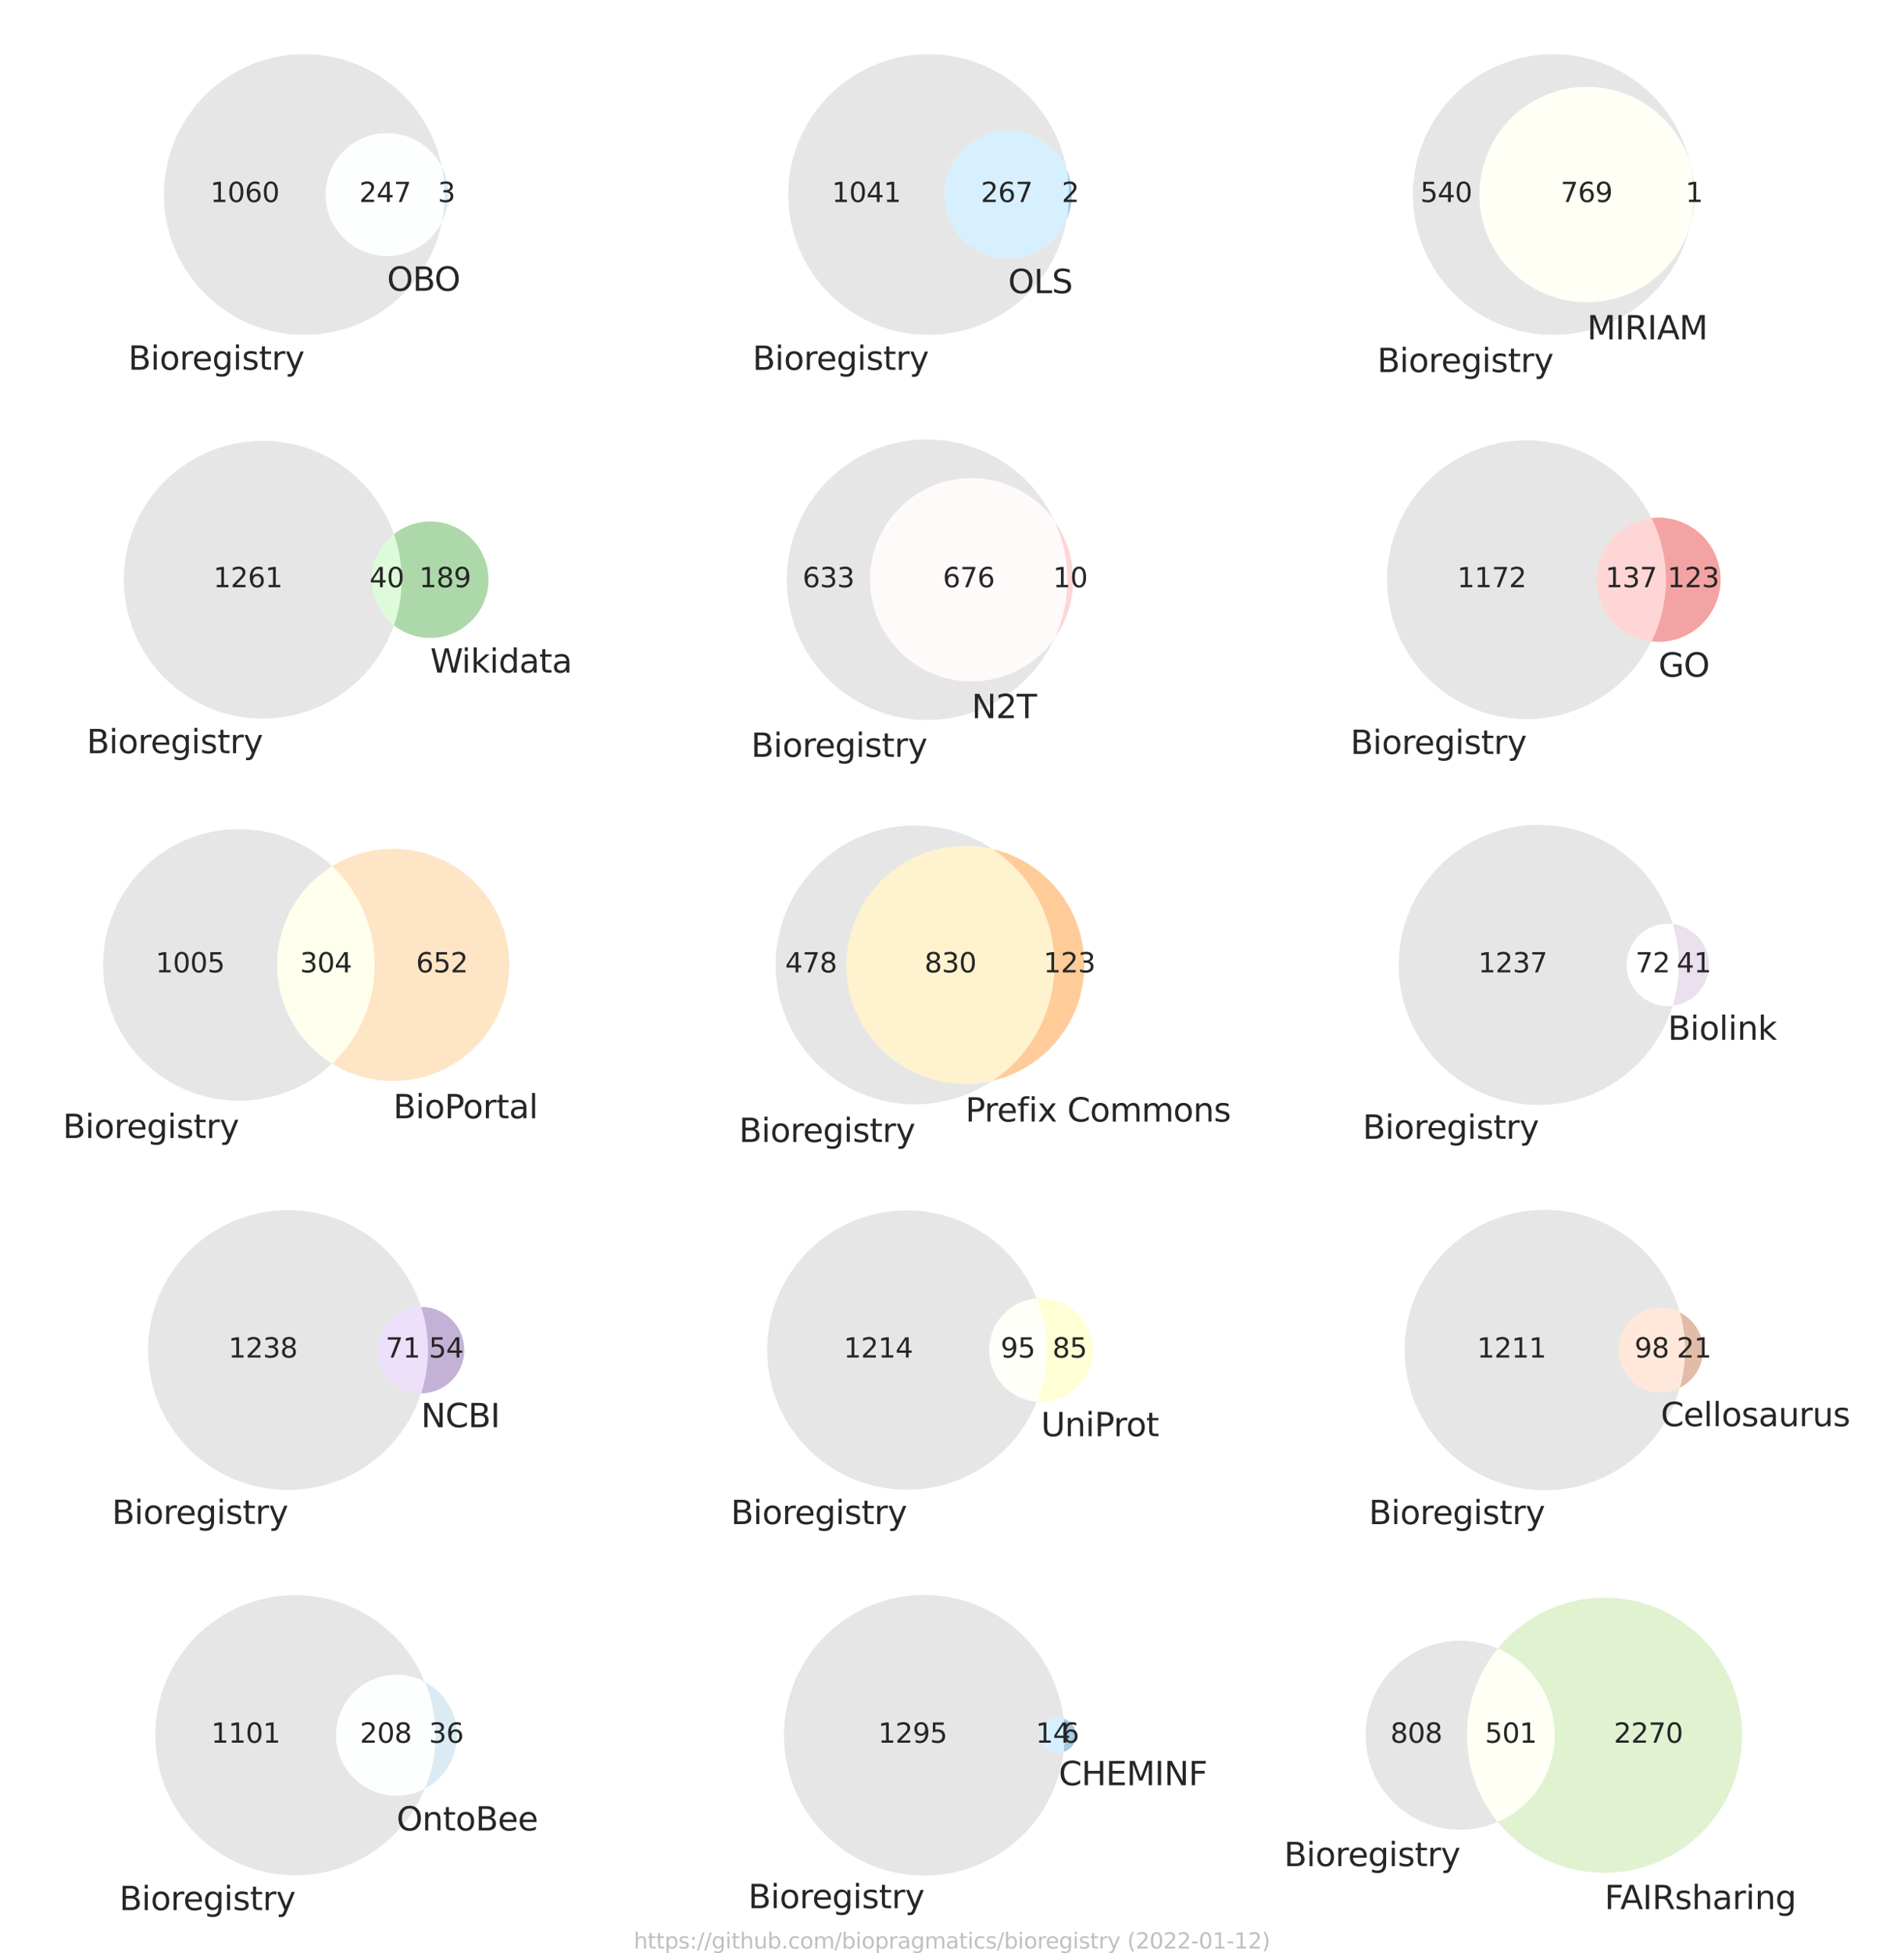 <?xml version="1.0" encoding="utf-8" standalone="no"?>
<!DOCTYPE svg PUBLIC "-//W3C//DTD SVG 1.1//EN"
  "http://www.w3.org/Graphics/SVG/1.1/DTD/svg11.dtd">
<svg xmlns:xlink="http://www.w3.org/1999/xlink" width="702pt" height="720pt" viewBox="0 0 702 720" xmlns="http://www.w3.org/2000/svg" version="1.1">
 <defs>
  <style type="text/css">*{stroke-linejoin: round; stroke-linecap: butt}</style>
 </defs>
 <g id="figure_1">
  <g id="patch_1">
   <path d="M 0 720 
L 702 720 
L 702 0 
L 0 0 
z
" style="fill: #ffffff"/>
  </g>
  <g id="axes_1">
   <g id="patch_2">
    <path d="M 162.912 81.879 
C 161.777 84.139 160.271 86.193 158.456 87.955 
C 156.642 89.717 154.545 91.163 152.253 92.232 
C 149.961 93.3 147.506 93.977 144.99 94.234 
C 142.474 94.491 139.932 94.325 137.471 93.742 
C 135.01 93.158 132.664 92.166 130.531 90.808 
C 128.398 89.449 126.508 87.742 124.939 85.758 
C 123.371 83.774 122.146 81.541 121.315 79.152 
C 120.485 76.763 120.061 74.252 120.061 71.722 
C 120.061 69.193 120.485 66.682 121.315 64.293 
C 122.146 61.904 123.371 59.671 124.939 57.687 
C 126.508 55.703 128.398 53.996 130.531 52.637 
C 132.664 51.278 135.01 50.287 137.471 49.703 
C 139.932 49.12 142.474 48.953 144.99 49.21 
C 147.506 49.467 149.961 50.144 152.253 51.213 
C 154.545 52.282 156.642 53.728 158.456 55.49 
C 160.271 57.252 161.777 59.306 162.912 61.566 
C 161.663 55.325 159.272 49.368 155.861 43.994 
C 152.45 38.62 148.077 33.922 142.961 30.135 
C 137.846 26.348 132.075 23.538 125.939 21.845 
C 119.804 20.152 113.408 19.606 107.074 20.234 
C 100.741 20.861 94.577 22.653 88.893 25.517 
C 83.209 28.381 78.102 32.27 73.829 36.987 
C 69.556 41.704 66.19 47.17 63.901 53.109 
C 61.611 59.047 60.436 65.358 60.436 71.722 
C 60.436 78.087 61.611 84.398 63.901 90.336 
C 66.19 96.275 69.556 101.741 73.829 106.458 
C 78.102 111.175 83.209 115.064 88.893 117.928 
C 94.577 120.792 100.741 122.584 107.074 123.211 
C 113.408 123.839 119.804 123.293 125.939 121.6 
C 132.075 119.907 137.846 117.097 142.961 113.31 
C 148.077 109.523 152.45 104.825 155.861 99.451 
C 159.272 94.077 161.663 88.12 162.912 81.879 
" clip-path="url(#p85e50ad5ee)" style="fill: #c0c0c0; opacity: 0.4"/>
   </g>
   <g id="patch_3">
    <path d="M 162.912 61.566 
C 163.581 64.91 163.919 68.312 163.919 71.722 
C 163.919 75.133 163.581 78.535 162.912 81.879 
C 164.495 78.728 165.319 75.249 165.319 71.722 
C 165.319 68.196 164.495 64.717 162.912 61.566 
" clip-path="url(#p85e50ad5ee)" style="fill: #a6cee3; opacity: 0.4"/>
   </g>
   <g id="patch_4">
    <path d="M 162.912 81.879 
C 163.581 78.535 163.919 75.133 163.919 71.722 
C 163.919 68.312 163.581 64.91 162.912 61.566 
C 161.777 59.306 160.271 57.252 158.456 55.49 
C 156.642 53.728 154.545 52.282 152.253 51.213 
C 149.961 50.144 147.506 49.467 144.99 49.21 
C 142.474 48.953 139.932 49.12 137.471 49.703 
C 135.01 50.287 132.664 51.278 130.531 52.637 
C 128.398 53.996 126.508 55.703 124.939 57.687 
C 123.371 59.671 122.146 61.904 121.315 64.293 
C 120.485 66.682 120.061 69.193 120.061 71.722 
C 120.061 74.252 120.485 76.763 121.315 79.152 
C 122.146 81.541 123.371 83.774 124.939 85.758 
C 126.508 87.742 128.398 89.449 130.531 90.808 
C 132.664 92.166 135.01 93.158 137.471 93.742 
C 139.932 94.325 142.474 94.491 144.99 94.234 
C 147.506 93.977 149.961 93.3 152.253 92.232 
C 154.545 91.163 156.642 89.717 158.456 87.955 
C 160.271 86.193 161.777 84.139 162.912 81.879 
" clip-path="url(#p85e50ad5ee)" style="fill: #fbffff; opacity: 0.4"/>
   </g>
   <g id="text_1">
    <!-- 1060 -->
    <g style="fill: #262626" transform="translate(77.524 74.482)scale(0.1 -0.1)">
     <defs>
      <path id="DejaVuSans-31" d="M 794 531 
L 1825 531 
L 1825 4091 
L 703 3866 
L 703 4441 
L 1819 4666 
L 2450 4666 
L 2450 531 
L 3481 531 
L 3481 0 
L 794 0 
L 794 531 
z
" transform="scale(0.016)"/>
      <path id="DejaVuSans-30" d="M 2034 4250 
Q 1547 4250 1301 3770 
Q 1056 3291 1056 2328 
Q 1056 1369 1301 889 
Q 1547 409 2034 409 
Q 2525 409 2770 889 
Q 3016 1369 3016 2328 
Q 3016 3291 2770 3770 
Q 2525 4250 2034 4250 
z
M 2034 4750 
Q 2819 4750 3233 4129 
Q 3647 3509 3647 2328 
Q 3647 1150 3233 529 
Q 2819 -91 2034 -91 
Q 1250 -91 836 529 
Q 422 1150 422 2328 
Q 422 3509 836 4129 
Q 1250 4750 2034 4750 
z
" transform="scale(0.016)"/>
      <path id="DejaVuSans-36" d="M 2113 2584 
Q 1688 2584 1439 2293 
Q 1191 2003 1191 1497 
Q 1191 994 1439 701 
Q 1688 409 2113 409 
Q 2538 409 2786 701 
Q 3034 994 3034 1497 
Q 3034 2003 2786 2293 
Q 2538 2584 2113 2584 
z
M 3366 4563 
L 3366 3988 
Q 3128 4100 2886 4159 
Q 2644 4219 2406 4219 
Q 1781 4219 1451 3797 
Q 1122 3375 1075 2522 
Q 1259 2794 1537 2939 
Q 1816 3084 2150 3084 
Q 2853 3084 3261 2657 
Q 3669 2231 3669 1497 
Q 3669 778 3244 343 
Q 2819 -91 2113 -91 
Q 1303 -91 875 529 
Q 447 1150 447 2328 
Q 447 3434 972 4092 
Q 1497 4750 2381 4750 
Q 2619 4750 2861 4703 
Q 3103 4656 3366 4563 
z
" transform="scale(0.016)"/>
     </defs>
     <use xlink:href="#DejaVuSans-31"/>
     <use xlink:href="#DejaVuSans-30" x="63.623"/>
     <use xlink:href="#DejaVuSans-36" x="127.246"/>
     <use xlink:href="#DejaVuSans-30" x="190.869"/>
    </g>
   </g>
   <g id="text_2">
    <!-- 3 -->
    <g style="fill: #262626" transform="translate(161.438 74.482)scale(0.1 -0.1)">
     <defs>
      <path id="DejaVuSans-33" d="M 2597 2516 
Q 3050 2419 3304 2112 
Q 3559 1806 3559 1356 
Q 3559 666 3084 287 
Q 2609 -91 1734 -91 
Q 1441 -91 1130 -33 
Q 819 25 488 141 
L 488 750 
Q 750 597 1062 519 
Q 1375 441 1716 441 
Q 2309 441 2620 675 
Q 2931 909 2931 1356 
Q 2931 1769 2642 2001 
Q 2353 2234 1838 2234 
L 1294 2234 
L 1294 2753 
L 1863 2753 
Q 2328 2753 2575 2939 
Q 2822 3125 2822 3475 
Q 2822 3834 2567 4026 
Q 2313 4219 1838 4219 
Q 1578 4219 1281 4162 
Q 984 4106 628 3988 
L 628 4550 
Q 988 4650 1302 4700 
Q 1616 4750 1894 4750 
Q 2613 4750 3031 4423 
Q 3450 4097 3450 3541 
Q 3450 3153 3228 2886 
Q 3006 2619 2597 2516 
z
" transform="scale(0.016)"/>
     </defs>
     <use xlink:href="#DejaVuSans-33"/>
    </g>
   </g>
   <g id="text_3">
    <!-- 247 -->
    <g style="fill: #262626" transform="translate(132.446 74.482)scale(0.1 -0.1)">
     <defs>
      <path id="DejaVuSans-32" d="M 1228 531 
L 3431 531 
L 3431 0 
L 469 0 
L 469 531 
Q 828 903 1448 1529 
Q 2069 2156 2228 2338 
Q 2531 2678 2651 2914 
Q 2772 3150 2772 3378 
Q 2772 3750 2511 3984 
Q 2250 4219 1831 4219 
Q 1534 4219 1204 4116 
Q 875 4013 500 3803 
L 500 4441 
Q 881 4594 1212 4672 
Q 1544 4750 1819 4750 
Q 2544 4750 2975 4387 
Q 3406 4025 3406 3419 
Q 3406 3131 3298 2873 
Q 3191 2616 2906 2266 
Q 2828 2175 2409 1742 
Q 1991 1309 1228 531 
z
" transform="scale(0.016)"/>
      <path id="DejaVuSans-34" d="M 2419 4116 
L 825 1625 
L 2419 1625 
L 2419 4116 
z
M 2253 4666 
L 3047 4666 
L 3047 1625 
L 3713 1625 
L 3713 1100 
L 3047 1100 
L 3047 0 
L 2419 0 
L 2419 1100 
L 313 1100 
L 313 1709 
L 2253 4666 
z
" transform="scale(0.016)"/>
      <path id="DejaVuSans-37" d="M 525 4666 
L 3525 4666 
L 3525 4397 
L 1831 0 
L 1172 0 
L 2766 4134 
L 525 4134 
L 525 4666 
z
" transform="scale(0.016)"/>
     </defs>
     <use xlink:href="#DejaVuSans-32"/>
     <use xlink:href="#DejaVuSans-34" x="63.623"/>
     <use xlink:href="#DejaVuSans-37" x="127.246"/>
    </g>
   </g>
   <g id="text_4">
    <!-- Bioregistry -->
    <g style="fill: #262626" transform="translate(47.278 136.3)scale(0.12 -0.12)">
     <defs>
      <path id="DejaVuSans-42" d="M 1259 2228 
L 1259 519 
L 2272 519 
Q 2781 519 3026 730 
Q 3272 941 3272 1375 
Q 3272 1813 3026 2020 
Q 2781 2228 2272 2228 
L 1259 2228 
z
M 1259 4147 
L 1259 2741 
L 2194 2741 
Q 2656 2741 2882 2914 
Q 3109 3088 3109 3444 
Q 3109 3797 2882 3972 
Q 2656 4147 2194 4147 
L 1259 4147 
z
M 628 4666 
L 2241 4666 
Q 2963 4666 3353 4366 
Q 3744 4066 3744 3513 
Q 3744 3084 3544 2831 
Q 3344 2578 2956 2516 
Q 3422 2416 3680 2098 
Q 3938 1781 3938 1306 
Q 3938 681 3513 340 
Q 3088 0 2303 0 
L 628 0 
L 628 4666 
z
" transform="scale(0.016)"/>
      <path id="DejaVuSans-69" d="M 603 3500 
L 1178 3500 
L 1178 0 
L 603 0 
L 603 3500 
z
M 603 4863 
L 1178 4863 
L 1178 4134 
L 603 4134 
L 603 4863 
z
" transform="scale(0.016)"/>
      <path id="DejaVuSans-6f" d="M 1959 3097 
Q 1497 3097 1228 2736 
Q 959 2375 959 1747 
Q 959 1119 1226 758 
Q 1494 397 1959 397 
Q 2419 397 2687 759 
Q 2956 1122 2956 1747 
Q 2956 2369 2687 2733 
Q 2419 3097 1959 3097 
z
M 1959 3584 
Q 2709 3584 3137 3096 
Q 3566 2609 3566 1747 
Q 3566 888 3137 398 
Q 2709 -91 1959 -91 
Q 1206 -91 779 398 
Q 353 888 353 1747 
Q 353 2609 779 3096 
Q 1206 3584 1959 3584 
z
" transform="scale(0.016)"/>
      <path id="DejaVuSans-72" d="M 2631 2963 
Q 2534 3019 2420 3045 
Q 2306 3072 2169 3072 
Q 1681 3072 1420 2755 
Q 1159 2438 1159 1844 
L 1159 0 
L 581 0 
L 581 3500 
L 1159 3500 
L 1159 2956 
Q 1341 3275 1631 3429 
Q 1922 3584 2338 3584 
Q 2397 3584 2469 3576 
Q 2541 3569 2628 3553 
L 2631 2963 
z
" transform="scale(0.016)"/>
      <path id="DejaVuSans-65" d="M 3597 1894 
L 3597 1613 
L 953 1613 
Q 991 1019 1311 708 
Q 1631 397 2203 397 
Q 2534 397 2845 478 
Q 3156 559 3463 722 
L 3463 178 
Q 3153 47 2828 -22 
Q 2503 -91 2169 -91 
Q 1331 -91 842 396 
Q 353 884 353 1716 
Q 353 2575 817 3079 
Q 1281 3584 2069 3584 
Q 2775 3584 3186 3129 
Q 3597 2675 3597 1894 
z
M 3022 2063 
Q 3016 2534 2758 2815 
Q 2500 3097 2075 3097 
Q 1594 3097 1305 2825 
Q 1016 2553 972 2059 
L 3022 2063 
z
" transform="scale(0.016)"/>
      <path id="DejaVuSans-67" d="M 2906 1791 
Q 2906 2416 2648 2759 
Q 2391 3103 1925 3103 
Q 1463 3103 1205 2759 
Q 947 2416 947 1791 
Q 947 1169 1205 825 
Q 1463 481 1925 481 
Q 2391 481 2648 825 
Q 2906 1169 2906 1791 
z
M 3481 434 
Q 3481 -459 3084 -895 
Q 2688 -1331 1869 -1331 
Q 1566 -1331 1297 -1286 
Q 1028 -1241 775 -1147 
L 775 -588 
Q 1028 -725 1275 -790 
Q 1522 -856 1778 -856 
Q 2344 -856 2625 -561 
Q 2906 -266 2906 331 
L 2906 616 
Q 2728 306 2450 153 
Q 2172 0 1784 0 
Q 1141 0 747 490 
Q 353 981 353 1791 
Q 353 2603 747 3093 
Q 1141 3584 1784 3584 
Q 2172 3584 2450 3431 
Q 2728 3278 2906 2969 
L 2906 3500 
L 3481 3500 
L 3481 434 
z
" transform="scale(0.016)"/>
      <path id="DejaVuSans-73" d="M 2834 3397 
L 2834 2853 
Q 2591 2978 2328 3040 
Q 2066 3103 1784 3103 
Q 1356 3103 1142 2972 
Q 928 2841 928 2578 
Q 928 2378 1081 2264 
Q 1234 2150 1697 2047 
L 1894 2003 
Q 2506 1872 2764 1633 
Q 3022 1394 3022 966 
Q 3022 478 2636 193 
Q 2250 -91 1575 -91 
Q 1294 -91 989 -36 
Q 684 19 347 128 
L 347 722 
Q 666 556 975 473 
Q 1284 391 1588 391 
Q 1994 391 2212 530 
Q 2431 669 2431 922 
Q 2431 1156 2273 1281 
Q 2116 1406 1581 1522 
L 1381 1569 
Q 847 1681 609 1914 
Q 372 2147 372 2553 
Q 372 3047 722 3315 
Q 1072 3584 1716 3584 
Q 2034 3584 2315 3537 
Q 2597 3491 2834 3397 
z
" transform="scale(0.016)"/>
      <path id="DejaVuSans-74" d="M 1172 4494 
L 1172 3500 
L 2356 3500 
L 2356 3053 
L 1172 3053 
L 1172 1153 
Q 1172 725 1289 603 
Q 1406 481 1766 481 
L 2356 481 
L 2356 0 
L 1766 0 
Q 1100 0 847 248 
Q 594 497 594 1153 
L 594 3053 
L 172 3053 
L 172 3500 
L 594 3500 
L 594 4494 
L 1172 4494 
z
" transform="scale(0.016)"/>
      <path id="DejaVuSans-79" d="M 2059 -325 
Q 1816 -950 1584 -1140 
Q 1353 -1331 966 -1331 
L 506 -1331 
L 506 -850 
L 844 -850 
Q 1081 -850 1212 -737 
Q 1344 -625 1503 -206 
L 1606 56 
L 191 3500 
L 800 3500 
L 1894 763 
L 2988 3500 
L 3597 3500 
L 2059 -325 
z
" transform="scale(0.016)"/>
     </defs>
     <use xlink:href="#DejaVuSans-42"/>
     <use xlink:href="#DejaVuSans-69" x="68.604"/>
     <use xlink:href="#DejaVuSans-6f" x="96.387"/>
     <use xlink:href="#DejaVuSans-72" x="157.568"/>
     <use xlink:href="#DejaVuSans-65" x="196.432"/>
     <use xlink:href="#DejaVuSans-67" x="257.955"/>
     <use xlink:href="#DejaVuSans-69" x="321.432"/>
     <use xlink:href="#DejaVuSans-73" x="349.215"/>
     <use xlink:href="#DejaVuSans-74" x="401.314"/>
     <use xlink:href="#DejaVuSans-72" x="440.523"/>
     <use xlink:href="#DejaVuSans-79" x="481.637"/>
    </g>
   </g>
   <g id="text_5">
    <!-- OBO -->
    <g style="fill: #262626" transform="translate(142.69 107.188)scale(0.12 -0.12)">
     <defs>
      <path id="DejaVuSans-4f" d="M 2522 4238 
Q 1834 4238 1429 3725 
Q 1025 3213 1025 2328 
Q 1025 1447 1429 934 
Q 1834 422 2522 422 
Q 3209 422 3611 934 
Q 4013 1447 4013 2328 
Q 4013 3213 3611 3725 
Q 3209 4238 2522 4238 
z
M 2522 4750 
Q 3503 4750 4090 4092 
Q 4678 3434 4678 2328 
Q 4678 1225 4090 567 
Q 3503 -91 2522 -91 
Q 1538 -91 948 565 
Q 359 1222 359 2328 
Q 359 3434 948 4092 
Q 1538 4750 2522 4750 
z
" transform="scale(0.016)"/>
     </defs>
     <use xlink:href="#DejaVuSans-4f"/>
     <use xlink:href="#DejaVuSans-42" x="78.711"/>
     <use xlink:href="#DejaVuSans-4f" x="145.564"/>
    </g>
   </g>
  </g>
  <g id="axes_2">
   <g id="patch_5">
    <path d="M 393.293 80.868 
C 392.246 83.342 390.782 85.618 388.964 87.597 
C 387.147 89.576 385.003 91.227 382.626 92.48 
C 380.249 93.733 377.675 94.569 375.015 94.95 
C 372.356 95.332 369.65 95.254 367.017 94.72 
C 364.384 94.185 361.862 93.203 359.562 91.815 
C 357.261 90.427 355.216 88.654 353.516 86.574 
C 351.815 84.494 350.484 82.137 349.582 79.607 
C 348.679 77.076 348.217 74.409 348.217 71.722 
C 348.217 69.036 348.679 66.369 349.582 63.838 
C 350.484 61.308 351.815 58.951 353.516 56.871 
C 355.216 54.791 357.261 53.018 359.562 51.63 
C 361.862 50.242 364.384 49.26 367.017 48.725 
C 369.65 48.191 372.356 48.113 375.015 48.495 
C 377.675 48.876 380.249 49.712 382.626 50.965 
C 385.003 52.218 387.147 53.869 388.964 55.848 
C 390.782 57.827 392.246 60.103 393.293 62.577 
C 392.161 56.27 389.866 50.227 386.527 44.758 
C 383.187 39.288 378.86 34.486 373.767 30.597 
C 368.673 26.708 362.902 23.798 356.746 22.017 
C 350.59 20.236 344.156 19.614 337.773 20.182 
C 331.39 20.751 325.168 22.5 319.423 25.342 
C 313.679 28.183 308.512 32.066 304.187 36.795 
C 299.861 41.523 296.451 47.014 294.131 52.987 
C 291.81 58.961 290.62 65.314 290.62 71.722 
C 290.62 78.131 291.81 84.484 294.131 90.458 
C 296.451 96.431 299.861 101.922 304.187 106.65 
C 308.512 111.379 313.679 115.262 319.423 118.103 
C 325.168 120.944 331.39 122.694 337.773 123.263 
C 344.156 123.831 350.59 123.209 356.746 121.428 
C 362.902 119.647 368.673 116.737 373.767 112.848 
C 378.86 108.959 383.187 104.157 386.527 98.687 
C 389.866 93.218 392.161 87.175 393.293 80.868 
" clip-path="url(#pb79eab5593)" style="fill: #c0c0c0; opacity: 0.4"/>
   </g>
   <g id="patch_6">
    <path d="M 393.293 62.577 
C 393.835 65.595 394.108 68.656 394.108 71.722 
C 394.108 74.789 393.835 77.85 393.293 80.868 
C 394.518 77.974 395.149 74.864 395.149 71.722 
C 395.149 68.581 394.518 65.471 393.293 62.577 
" clip-path="url(#pb79eab5593)" style="fill: #1f78b4; opacity: 0.4"/>
   </g>
   <g id="patch_7">
    <path d="M 393.293 80.868 
C 393.835 77.85 394.108 74.789 394.108 71.722 
C 394.108 68.656 393.835 65.595 393.293 62.577 
C 392.246 60.103 390.782 57.827 388.964 55.848 
C 387.147 53.869 385.003 52.218 382.626 50.965 
C 380.249 49.712 377.675 48.876 375.015 48.495 
C 372.356 48.113 369.65 48.191 367.017 48.725 
C 364.384 49.26 361.862 50.242 359.562 51.63 
C 357.261 53.018 355.216 54.791 353.516 56.871 
C 351.815 58.951 350.484 61.308 349.582 63.838 
C 348.679 66.369 348.217 69.036 348.217 71.722 
C 348.217 74.409 348.679 77.076 349.582 79.607 
C 350.484 82.137 351.815 84.494 353.516 86.574 
C 355.216 88.654 357.261 90.427 359.562 91.815 
C 361.862 93.203 364.384 94.185 367.017 94.72 
C 369.65 95.254 372.356 95.332 375.015 94.95 
C 377.675 94.569 380.249 93.733 382.626 92.48 
C 385.003 91.227 387.147 89.576 388.964 87.597 
C 390.782 85.618 392.246 83.342 393.293 80.868 
" clip-path="url(#pb79eab5593)" style="fill: #9cdaff; opacity: 0.4"/>
   </g>
   <g id="text_6">
    <!-- 1041 -->
    <g style="fill: #262626" transform="translate(306.694 74.482)scale(0.1 -0.1)">
     <use xlink:href="#DejaVuSans-31"/>
     <use xlink:href="#DejaVuSans-30" x="63.623"/>
     <use xlink:href="#DejaVuSans-34" x="127.246"/>
     <use xlink:href="#DejaVuSans-31" x="190.869"/>
    </g>
   </g>
   <g id="text_7">
    <!-- 2 -->
    <g style="fill: #262626" transform="translate(391.447 74.482)scale(0.1 -0.1)">
     <use xlink:href="#DejaVuSans-32"/>
    </g>
   </g>
   <g id="text_8">
    <!-- 267 -->
    <g style="fill: #262626" transform="translate(361.619 74.482)scale(0.1 -0.1)">
     <use xlink:href="#DejaVuSans-32"/>
     <use xlink:href="#DejaVuSans-36" x="63.623"/>
     <use xlink:href="#DejaVuSans-37" x="127.246"/>
    </g>
   </g>
   <g id="text_9">
    <!-- Bioregistry -->
    <g style="fill: #262626" transform="translate(277.464 136.345)scale(0.12 -0.12)">
     <use xlink:href="#DejaVuSans-42"/>
     <use xlink:href="#DejaVuSans-69" x="68.604"/>
     <use xlink:href="#DejaVuSans-6f" x="96.387"/>
     <use xlink:href="#DejaVuSans-72" x="157.568"/>
     <use xlink:href="#DejaVuSans-65" x="196.432"/>
     <use xlink:href="#DejaVuSans-67" x="257.955"/>
     <use xlink:href="#DejaVuSans-69" x="321.432"/>
     <use xlink:href="#DejaVuSans-73" x="349.215"/>
     <use xlink:href="#DejaVuSans-74" x="401.314"/>
     <use xlink:href="#DejaVuSans-72" x="440.523"/>
     <use xlink:href="#DejaVuSans-79" x="481.637"/>
    </g>
   </g>
   <g id="text_10">
    <!-- OLS -->
    <g style="fill: #262626" transform="translate(371.683 108.067)scale(0.12 -0.12)">
     <defs>
      <path id="DejaVuSans-4c" d="M 628 4666 
L 1259 4666 
L 1259 531 
L 3531 531 
L 3531 0 
L 628 0 
L 628 4666 
z
" transform="scale(0.016)"/>
      <path id="DejaVuSans-53" d="M 3425 4513 
L 3425 3897 
Q 3066 4069 2747 4153 
Q 2428 4238 2131 4238 
Q 1616 4238 1336 4038 
Q 1056 3838 1056 3469 
Q 1056 3159 1242 3001 
Q 1428 2844 1947 2747 
L 2328 2669 
Q 3034 2534 3370 2195 
Q 3706 1856 3706 1288 
Q 3706 609 3251 259 
Q 2797 -91 1919 -91 
Q 1588 -91 1214 -16 
Q 841 59 441 206 
L 441 856 
Q 825 641 1194 531 
Q 1563 422 1919 422 
Q 2459 422 2753 634 
Q 3047 847 3047 1241 
Q 3047 1584 2836 1778 
Q 2625 1972 2144 2069 
L 1759 2144 
Q 1053 2284 737 2584 
Q 422 2884 422 3419 
Q 422 4038 858 4394 
Q 1294 4750 2059 4750 
Q 2388 4750 2728 4690 
Q 3069 4631 3425 4513 
z
" transform="scale(0.016)"/>
     </defs>
     <use xlink:href="#DejaVuSans-4f"/>
     <use xlink:href="#DejaVuSans-4c" x="78.711"/>
     <use xlink:href="#DejaVuSans-53" x="134.424"/>
    </g>
   </g>
  </g>
  <g id="axes_3">
   <g id="patch_8">
    <path d="M 623.124 83.279 
C 621.75 87.793 619.582 92.027 616.722 95.78 
C 613.861 99.533 610.354 102.746 606.366 105.268 
C 602.377 107.79 597.97 109.58 593.353 110.555 
C 588.736 111.53 583.982 111.673 579.314 110.978 
C 574.647 110.284 570.14 108.762 566.007 106.485 
C 561.873 104.209 558.179 101.213 555.098 97.639 
C 552.016 94.065 549.597 89.97 547.953 85.546 
C 546.309 81.123 545.468 76.441 545.468 71.722 
C 545.468 67.004 546.309 62.322 547.953 57.899 
C 549.597 53.475 552.016 49.38 555.098 45.806 
C 558.179 42.232 561.873 39.236 566.007 36.96 
C 570.14 34.683 574.647 33.161 579.314 32.467 
C 583.982 31.772 588.736 31.915 593.353 32.89 
C 597.97 33.865 602.377 35.655 606.366 38.177 
C 610.354 40.699 613.861 43.912 616.722 47.665 
C 619.582 51.418 621.75 55.652 623.124 60.166 
C 621.716 54.02 619.197 48.183 615.69 42.942 
C 612.183 37.702 607.747 33.147 602.603 29.501 
C 597.458 25.856 591.69 23.181 585.584 21.609 
C 579.477 20.037 573.135 19.595 566.869 20.303 
C 560.604 21.012 554.52 22.86 548.919 25.755 
C 543.318 28.651 538.293 32.546 534.092 37.249 
C 529.892 41.951 526.586 47.382 524.338 53.273 
C 522.09 59.164 520.937 65.417 520.937 71.722 
C 520.937 78.028 522.09 84.281 524.338 90.172 
C 526.586 96.063 529.892 101.494 534.092 106.196 
C 538.293 110.898 543.318 114.794 548.919 117.69 
C 554.52 120.585 560.604 122.433 566.869 123.142 
C 573.135 123.85 579.477 123.408 585.584 121.836 
C 591.69 120.264 597.458 117.589 602.603 113.944 
C 607.747 110.298 612.183 105.743 615.69 100.503 
C 619.197 95.262 621.716 89.425 623.124 83.279 
" clip-path="url(#p038c6c352e)" style="fill: #c0c0c0; opacity: 0.4"/>
   </g>
   <g id="patch_9">
    <path d="M 623.124 60.166 
C 623.993 63.957 624.431 67.834 624.431 71.722 
C 624.431 75.611 623.993 79.488 623.124 83.279 
C 624.265 79.533 624.844 75.638 624.844 71.722 
C 624.844 67.807 624.265 63.912 623.124 60.166 
" clip-path="url(#p038c6c352e)" style="fill: #b2df8a; opacity: 0.4"/>
   </g>
   <g id="patch_10">
    <path d="M 623.124 83.279 
C 623.993 79.488 624.431 75.611 624.431 71.722 
C 624.431 67.834 623.993 63.957 623.124 60.166 
C 621.75 55.652 619.582 51.418 616.722 47.665 
C 613.861 43.912 610.354 40.699 606.366 38.177 
C 602.377 35.655 597.97 33.865 593.353 32.89 
C 588.736 31.915 583.982 31.772 579.314 32.467 
C 574.647 33.161 570.14 34.683 566.007 36.96 
C 561.873 39.236 558.179 42.232 555.098 45.806 
C 552.016 49.38 549.597 53.475 547.953 57.899 
C 546.309 62.322 545.468 67.004 545.468 71.722 
C 545.468 76.441 546.309 81.123 547.953 85.546 
C 549.597 89.97 552.016 94.065 555.098 97.639 
C 558.179 101.213 561.873 104.209 566.007 106.485 
C 570.14 108.762 574.647 110.284 579.314 110.978 
C 583.982 111.673 588.736 111.53 593.353 110.555 
C 597.97 109.58 602.377 107.79 606.366 105.268 
C 610.354 102.746 613.861 99.533 616.722 95.78 
C 619.582 92.027 621.75 87.793 623.124 83.279 
" clip-path="url(#p038c6c352e)" style="fill: #ffffe7; opacity: 0.4"/>
   </g>
   <g id="text_11">
    <!-- 540 -->
    <g style="fill: #262626" transform="translate(523.659 74.482)scale(0.1 -0.1)">
     <defs>
      <path id="DejaVuSans-35" d="M 691 4666 
L 3169 4666 
L 3169 4134 
L 1269 4134 
L 1269 2991 
Q 1406 3038 1543 3061 
Q 1681 3084 1819 3084 
Q 2600 3084 3056 2656 
Q 3513 2228 3513 1497 
Q 3513 744 3044 326 
Q 2575 -91 1722 -91 
Q 1428 -91 1123 -41 
Q 819 9 494 109 
L 494 744 
Q 775 591 1075 516 
Q 1375 441 1709 441 
Q 2250 441 2565 725 
Q 2881 1009 2881 1497 
Q 2881 1984 2565 2268 
Q 2250 2553 1709 2553 
Q 1456 2553 1204 2497 
Q 953 2441 691 2322 
L 691 4666 
z
" transform="scale(0.016)"/>
     </defs>
     <use xlink:href="#DejaVuSans-35"/>
     <use xlink:href="#DejaVuSans-34" x="63.623"/>
     <use xlink:href="#DejaVuSans-30" x="127.246"/>
    </g>
   </g>
   <g id="text_12">
    <!-- 1 -->
    <g style="fill: #262626" transform="translate(621.457 74.482)scale(0.1 -0.1)">
     <use xlink:href="#DejaVuSans-31"/>
    </g>
   </g>
   <g id="text_13">
    <!-- 769 -->
    <g style="fill: #262626" transform="translate(575.406 74.482)scale(0.1 -0.1)">
     <defs>
      <path id="DejaVuSans-39" d="M 703 97 
L 703 672 
Q 941 559 1184 500 
Q 1428 441 1663 441 
Q 2288 441 2617 861 
Q 2947 1281 2994 2138 
Q 2813 1869 2534 1725 
Q 2256 1581 1919 1581 
Q 1219 1581 811 2004 
Q 403 2428 403 3163 
Q 403 3881 828 4315 
Q 1253 4750 1959 4750 
Q 2769 4750 3195 4129 
Q 3622 3509 3622 2328 
Q 3622 1225 3098 567 
Q 2575 -91 1691 -91 
Q 1453 -91 1209 -44 
Q 966 3 703 97 
z
M 1959 2075 
Q 2384 2075 2632 2365 
Q 2881 2656 2881 3163 
Q 2881 3666 2632 3958 
Q 2384 4250 1959 4250 
Q 1534 4250 1286 3958 
Q 1038 3666 1038 3163 
Q 1038 2656 1286 2365 
Q 1534 2075 1959 2075 
z
" transform="scale(0.016)"/>
     </defs>
     <use xlink:href="#DejaVuSans-37"/>
     <use xlink:href="#DejaVuSans-36" x="63.623"/>
     <use xlink:href="#DejaVuSans-39" x="127.246"/>
    </g>
   </g>
   <g id="text_14">
    <!-- Bioregistry -->
    <g style="fill: #262626" transform="translate(507.785 137.159)scale(0.12 -0.12)">
     <use xlink:href="#DejaVuSans-42"/>
     <use xlink:href="#DejaVuSans-69" x="68.604"/>
     <use xlink:href="#DejaVuSans-6f" x="96.387"/>
     <use xlink:href="#DejaVuSans-72" x="157.568"/>
     <use xlink:href="#DejaVuSans-65" x="196.432"/>
     <use xlink:href="#DejaVuSans-67" x="257.955"/>
     <use xlink:href="#DejaVuSans-69" x="321.432"/>
     <use xlink:href="#DejaVuSans-73" x="349.215"/>
     <use xlink:href="#DejaVuSans-74" x="401.314"/>
     <use xlink:href="#DejaVuSans-72" x="440.523"/>
     <use xlink:href="#DejaVuSans-79" x="481.637"/>
    </g>
   </g>
   <g id="text_15">
    <!-- MIRIAM -->
    <g style="fill: #262626" transform="translate(585.156 125.101)scale(0.12 -0.12)">
     <defs>
      <path id="DejaVuSans-4d" d="M 628 4666 
L 1569 4666 
L 2759 1491 
L 3956 4666 
L 4897 4666 
L 4897 0 
L 4281 0 
L 4281 4097 
L 3078 897 
L 2444 897 
L 1241 4097 
L 1241 0 
L 628 0 
L 628 4666 
z
" transform="scale(0.016)"/>
      <path id="DejaVuSans-49" d="M 628 4666 
L 1259 4666 
L 1259 0 
L 628 0 
L 628 4666 
z
" transform="scale(0.016)"/>
      <path id="DejaVuSans-52" d="M 2841 2188 
Q 3044 2119 3236 1894 
Q 3428 1669 3622 1275 
L 4263 0 
L 3584 0 
L 2988 1197 
Q 2756 1666 2539 1819 
Q 2322 1972 1947 1972 
L 1259 1972 
L 1259 0 
L 628 0 
L 628 4666 
L 2053 4666 
Q 2853 4666 3247 4331 
Q 3641 3997 3641 3322 
Q 3641 2881 3436 2590 
Q 3231 2300 2841 2188 
z
M 1259 4147 
L 1259 2491 
L 2053 2491 
Q 2509 2491 2742 2702 
Q 2975 2913 2975 3322 
Q 2975 3731 2742 3939 
Q 2509 4147 2053 4147 
L 1259 4147 
z
" transform="scale(0.016)"/>
      <path id="DejaVuSans-41" d="M 2188 4044 
L 1331 1722 
L 3047 1722 
L 2188 4044 
z
M 1831 4666 
L 2547 4666 
L 4325 0 
L 3669 0 
L 3244 1197 
L 1141 1197 
L 716 0 
L 50 0 
L 1831 4666 
z
" transform="scale(0.016)"/>
     </defs>
     <use xlink:href="#DejaVuSans-4d"/>
     <use xlink:href="#DejaVuSans-49" x="86.279"/>
     <use xlink:href="#DejaVuSans-52" x="115.771"/>
     <use xlink:href="#DejaVuSans-49" x="185.254"/>
     <use xlink:href="#DejaVuSans-41" x="214.746"/>
     <use xlink:href="#DejaVuSans-4d" x="283.154"/>
    </g>
   </g>
  </g>
  <g id="axes_4">
   <g id="patch_11">
    <path d="M 145.232 230.516 
C 142.707 228.504 140.668 225.948 139.267 223.04 
C 137.866 220.131 137.139 216.944 137.139 213.716 
C 137.139 210.488 137.866 207.3 139.267 204.392 
C 140.668 201.483 142.707 198.928 145.232 196.916 
C 143.261 191.243 140.309 185.96 136.508 181.31 
C 132.708 176.66 128.119 172.715 122.952 169.655 
C 117.785 166.594 112.12 164.467 106.216 163.369 
C 100.311 162.272 94.26 162.221 88.338 163.22 
C 82.416 164.22 76.716 166.252 71.499 169.226 
C 66.282 172.2 61.628 176.068 57.751 180.654 
C 53.874 185.241 50.833 190.473 48.769 196.112 
C 46.704 201.752 45.648 207.711 45.648 213.716 
C 45.648 219.721 46.704 225.68 48.769 231.319 
C 50.833 236.959 53.874 242.191 57.751 246.777 
C 61.628 251.363 66.282 255.232 71.499 258.206 
C 76.716 261.179 82.416 263.212 88.338 264.211 
C 94.26 265.21 100.311 265.16 106.216 264.063 
C 112.12 262.965 117.785 260.837 122.952 257.777 
C 128.119 254.717 132.708 250.772 136.508 246.122 
C 140.309 241.472 143.261 236.189 145.232 230.516 
" clip-path="url(#p723674f436)" style="fill: #c0c0c0; opacity: 0.4"/>
   </g>
   <g id="patch_12">
    <path d="M 145.232 196.916 
C 147.108 202.318 148.066 207.997 148.066 213.716 
C 148.066 219.435 147.108 225.114 145.232 230.516 
C 148.393 233.037 152.203 234.614 156.221 235.066 
C 160.239 235.518 164.304 234.826 167.947 233.072 
C 171.59 231.317 174.664 228.569 176.815 225.145 
C 178.966 221.722 180.108 217.759 180.108 213.716 
C 180.108 209.673 178.966 205.71 176.815 202.287 
C 174.664 198.863 171.59 196.115 167.947 194.36 
C 164.304 192.605 160.239 191.914 156.221 192.366 
C 152.203 192.818 148.393 194.395 145.232 196.916 
" clip-path="url(#p723674f436)" style="fill: #33a02c; opacity: 0.4"/>
   </g>
   <g id="patch_13">
    <path d="M 145.232 230.516 
C 147.108 225.114 148.066 219.435 148.066 213.716 
C 148.066 207.997 147.108 202.318 145.232 196.916 
C 142.707 198.928 140.668 201.483 139.267 204.392 
C 137.866 207.3 137.139 210.488 137.139 213.716 
C 137.139 216.944 137.866 220.131 139.267 223.04 
C 140.668 225.948 142.707 228.504 145.232 230.516 
" clip-path="url(#p723674f436)" style="fill: #aaf6a5; opacity: 0.4"/>
   </g>
   <g id="text_16">
    <!-- 1261 -->
    <g style="fill: #262626" transform="translate(78.668 216.475)scale(0.1 -0.1)">
     <use xlink:href="#DejaVuSans-31"/>
     <use xlink:href="#DejaVuSans-32" x="63.623"/>
     <use xlink:href="#DejaVuSans-36" x="127.246"/>
     <use xlink:href="#DejaVuSans-31" x="190.869"/>
    </g>
   </g>
   <g id="text_17">
    <!-- 189 -->
    <g style="fill: #262626" transform="translate(154.543 216.475)scale(0.1 -0.1)">
     <defs>
      <path id="DejaVuSans-38" d="M 2034 2216 
Q 1584 2216 1326 1975 
Q 1069 1734 1069 1313 
Q 1069 891 1326 650 
Q 1584 409 2034 409 
Q 2484 409 2743 651 
Q 3003 894 3003 1313 
Q 3003 1734 2745 1975 
Q 2488 2216 2034 2216 
z
M 1403 2484 
Q 997 2584 770 2862 
Q 544 3141 544 3541 
Q 544 4100 942 4425 
Q 1341 4750 2034 4750 
Q 2731 4750 3128 4425 
Q 3525 4100 3525 3541 
Q 3525 3141 3298 2862 
Q 3072 2584 2669 2484 
Q 3125 2378 3379 2068 
Q 3634 1759 3634 1313 
Q 3634 634 3220 271 
Q 2806 -91 2034 -91 
Q 1263 -91 848 271 
Q 434 634 434 1313 
Q 434 1759 690 2068 
Q 947 2378 1403 2484 
z
M 1172 3481 
Q 1172 3119 1398 2916 
Q 1625 2713 2034 2713 
Q 2441 2713 2670 2916 
Q 2900 3119 2900 3481 
Q 2900 3844 2670 4047 
Q 2441 4250 2034 4250 
Q 1625 4250 1398 4047 
Q 1172 3844 1172 3481 
z
" transform="scale(0.016)"/>
     </defs>
     <use xlink:href="#DejaVuSans-31"/>
     <use xlink:href="#DejaVuSans-38" x="63.623"/>
     <use xlink:href="#DejaVuSans-39" x="127.246"/>
    </g>
   </g>
   <g id="text_18">
    <!-- 40 -->
    <g style="fill: #262626" transform="translate(136.24 216.475)scale(0.1 -0.1)">
     <use xlink:href="#DejaVuSans-34"/>
     <use xlink:href="#DejaVuSans-30" x="63.623"/>
    </g>
   </g>
   <g id="text_19">
    <!-- Bioregistry -->
    <g style="fill: #262626" transform="translate(31.958 277.678)scale(0.12 -0.12)">
     <use xlink:href="#DejaVuSans-42"/>
     <use xlink:href="#DejaVuSans-69" x="68.604"/>
     <use xlink:href="#DejaVuSans-6f" x="96.387"/>
     <use xlink:href="#DejaVuSans-72" x="157.568"/>
     <use xlink:href="#DejaVuSans-65" x="196.432"/>
     <use xlink:href="#DejaVuSans-67" x="257.955"/>
     <use xlink:href="#DejaVuSans-69" x="321.432"/>
     <use xlink:href="#DejaVuSans-73" x="349.215"/>
     <use xlink:href="#DejaVuSans-74" x="401.314"/>
     <use xlink:href="#DejaVuSans-72" x="440.523"/>
     <use xlink:href="#DejaVuSans-79" x="481.637"/>
    </g>
   </g>
   <g id="text_20">
    <!-- Wikidata -->
    <g style="fill: #262626" transform="translate(158.623 247.953)scale(0.12 -0.12)">
     <defs>
      <path id="DejaVuSans-57" d="M 213 4666 
L 850 4666 
L 1831 722 
L 2809 4666 
L 3519 4666 
L 4500 722 
L 5478 4666 
L 6119 4666 
L 4947 0 
L 4153 0 
L 3169 4050 
L 2175 0 
L 1381 0 
L 213 4666 
z
" transform="scale(0.016)"/>
      <path id="DejaVuSans-6b" d="M 581 4863 
L 1159 4863 
L 1159 1991 
L 2875 3500 
L 3609 3500 
L 1753 1863 
L 3688 0 
L 2938 0 
L 1159 1709 
L 1159 0 
L 581 0 
L 581 4863 
z
" transform="scale(0.016)"/>
      <path id="DejaVuSans-64" d="M 2906 2969 
L 2906 4863 
L 3481 4863 
L 3481 0 
L 2906 0 
L 2906 525 
Q 2725 213 2448 61 
Q 2172 -91 1784 -91 
Q 1150 -91 751 415 
Q 353 922 353 1747 
Q 353 2572 751 3078 
Q 1150 3584 1784 3584 
Q 2172 3584 2448 3432 
Q 2725 3281 2906 2969 
z
M 947 1747 
Q 947 1113 1208 752 
Q 1469 391 1925 391 
Q 2381 391 2643 752 
Q 2906 1113 2906 1747 
Q 2906 2381 2643 2742 
Q 2381 3103 1925 3103 
Q 1469 3103 1208 2742 
Q 947 2381 947 1747 
z
" transform="scale(0.016)"/>
      <path id="DejaVuSans-61" d="M 2194 1759 
Q 1497 1759 1228 1600 
Q 959 1441 959 1056 
Q 959 750 1161 570 
Q 1363 391 1709 391 
Q 2188 391 2477 730 
Q 2766 1069 2766 1631 
L 2766 1759 
L 2194 1759 
z
M 3341 1997 
L 3341 0 
L 2766 0 
L 2766 531 
Q 2569 213 2275 61 
Q 1981 -91 1556 -91 
Q 1019 -91 701 211 
Q 384 513 384 1019 
Q 384 1609 779 1909 
Q 1175 2209 1959 2209 
L 2766 2209 
L 2766 2266 
Q 2766 2663 2505 2880 
Q 2244 3097 1772 3097 
Q 1472 3097 1187 3025 
Q 903 2953 641 2809 
L 641 3341 
Q 956 3463 1253 3523 
Q 1550 3584 1831 3584 
Q 2591 3584 2966 3190 
Q 3341 2797 3341 1997 
z
" transform="scale(0.016)"/>
     </defs>
     <use xlink:href="#DejaVuSans-57"/>
     <use xlink:href="#DejaVuSans-69" x="96.627"/>
     <use xlink:href="#DejaVuSans-6b" x="124.41"/>
     <use xlink:href="#DejaVuSans-69" x="182.32"/>
     <use xlink:href="#DejaVuSans-64" x="210.104"/>
     <use xlink:href="#DejaVuSans-61" x="273.58"/>
     <use xlink:href="#DejaVuSans-74" x="334.859"/>
     <use xlink:href="#DejaVuSans-61" x="374.068"/>
    </g>
   </g>
  </g>
  <g id="axes_5">
   <g id="patch_14">
    <path d="M 388.804 235.33 
C 386.524 238.555 383.748 241.399 380.58 243.756 
C 377.411 246.113 373.889 247.954 370.146 249.211 
C 366.402 250.468 362.482 251.124 358.533 251.156 
C 354.584 251.188 350.655 250.595 346.891 249.399 
C 343.127 248.203 339.577 246.419 336.37 244.113 
C 333.164 241.807 330.343 239.009 328.011 235.821 
C 325.68 232.634 323.867 229.097 322.641 225.343 
C 321.414 221.59 320.79 217.665 320.79 213.716 
C 320.79 209.767 321.414 205.842 322.641 202.088 
C 323.867 198.334 325.68 194.798 328.011 191.611 
C 330.343 188.423 333.164 185.625 336.37 183.319 
C 339.577 181.013 343.127 179.229 346.891 178.033 
C 350.655 176.837 354.584 176.244 358.533 176.276 
C 362.482 176.307 366.402 176.964 370.146 178.221 
C 373.889 179.477 377.411 181.319 380.58 183.676 
C 383.748 186.033 386.524 188.877 388.804 192.101 
C 386.357 186.782 383.024 181.917 378.949 177.713 
C 374.873 173.51 370.113 170.029 364.872 167.419 
C 359.631 164.809 353.984 163.108 348.174 162.388 
C 342.363 161.668 336.472 161.94 330.753 163.193 
C 325.034 164.445 319.568 166.66 314.59 169.742 
C 309.612 172.824 305.193 176.729 301.522 181.291 
C 297.852 185.852 294.982 191.004 293.036 196.526 
C 291.09 202.048 290.096 207.861 290.096 213.716 
C 290.096 219.571 291.09 225.384 293.036 230.906 
C 294.982 236.428 297.852 241.58 301.522 246.141 
C 305.193 250.703 309.612 254.608 314.59 257.69 
C 319.568 260.772 325.034 262.987 330.753 264.239 
C 336.472 265.492 342.363 265.764 348.174 265.044 
C 353.984 264.324 359.631 262.623 364.872 260.013 
C 370.113 257.403 374.873 253.922 378.949 249.718 
C 383.024 245.515 386.357 240.65 388.804 235.33 
" clip-path="url(#pdacdbd2908)" style="fill: #c0c0c0; opacity: 0.4"/>
   </g>
   <g id="patch_15">
    <path d="M 388.804 192.101 
C 391.922 198.88 393.537 206.254 393.537 213.716 
C 393.537 221.178 391.922 228.552 388.804 235.33 
C 393.272 229.01 395.673 221.457 395.673 213.716 
C 395.673 205.975 393.272 198.422 388.804 192.101 
" clip-path="url(#pdacdbd2908)" style="fill: #fb9a99; opacity: 0.4"/>
   </g>
   <g id="patch_16">
    <path d="M 388.804 235.33 
C 391.922 228.552 393.537 221.178 393.537 213.716 
C 393.537 206.254 391.922 198.88 388.804 192.101 
C 386.524 188.877 383.748 186.033 380.58 183.676 
C 377.411 181.319 373.889 179.477 370.146 178.221 
C 366.402 176.964 362.482 176.307 358.533 176.276 
C 354.584 176.244 350.655 176.837 346.891 178.033 
C 343.127 179.229 339.577 181.013 336.37 183.319 
C 333.164 185.625 330.343 188.423 328.011 191.611 
C 325.68 194.798 323.867 198.334 322.641 202.088 
C 321.414 205.842 320.79 209.767 320.79 213.716 
C 320.79 217.665 321.414 221.59 322.641 225.343 
C 323.867 229.097 325.68 232.634 328.011 235.821 
C 330.343 239.009 333.164 241.807 336.37 244.113 
C 339.577 246.419 343.127 248.203 346.891 249.399 
C 350.655 250.595 354.584 251.188 358.533 251.156 
C 362.482 251.124 366.402 250.468 370.146 249.211 
C 373.889 247.954 377.411 246.113 380.58 243.756 
C 383.748 241.399 386.524 238.555 388.804 235.33 
" clip-path="url(#pdacdbd2908)" style="fill: #fff2f2; opacity: 0.4"/>
   </g>
   <g id="text_21">
    <!-- 633 -->
    <g style="fill: #262626" transform="translate(295.899 216.475)scale(0.1 -0.1)">
     <use xlink:href="#DejaVuSans-36"/>
     <use xlink:href="#DejaVuSans-33" x="63.623"/>
     <use xlink:href="#DejaVuSans-33" x="127.246"/>
    </g>
   </g>
   <g id="text_22">
    <!-- 10 -->
    <g style="fill: #262626" transform="translate(388.242 216.475)scale(0.1 -0.1)">
     <use xlink:href="#DejaVuSans-31"/>
     <use xlink:href="#DejaVuSans-30" x="63.623"/>
    </g>
   </g>
   <g id="text_23">
    <!-- 676 -->
    <g style="fill: #262626" transform="translate(347.619 216.475)scale(0.1 -0.1)">
     <use xlink:href="#DejaVuSans-36"/>
     <use xlink:href="#DejaVuSans-37" x="63.623"/>
     <use xlink:href="#DejaVuSans-36" x="127.246"/>
    </g>
   </g>
   <g id="text_24">
    <!-- Bioregistry -->
    <g style="fill: #262626" transform="translate(276.917 279.012)scale(0.12 -0.12)">
     <use xlink:href="#DejaVuSans-42"/>
     <use xlink:href="#DejaVuSans-69" x="68.604"/>
     <use xlink:href="#DejaVuSans-6f" x="96.387"/>
     <use xlink:href="#DejaVuSans-72" x="157.568"/>
     <use xlink:href="#DejaVuSans-65" x="196.432"/>
     <use xlink:href="#DejaVuSans-67" x="257.955"/>
     <use xlink:href="#DejaVuSans-69" x="321.432"/>
     <use xlink:href="#DejaVuSans-73" x="349.215"/>
     <use xlink:href="#DejaVuSans-74" x="401.314"/>
     <use xlink:href="#DejaVuSans-72" x="440.523"/>
     <use xlink:href="#DejaVuSans-79" x="481.637"/>
    </g>
   </g>
   <g id="text_25">
    <!-- N2T -->
    <g style="fill: #262626" transform="translate(358.231 264.734)scale(0.12 -0.12)">
     <defs>
      <path id="DejaVuSans-4e" d="M 628 4666 
L 1478 4666 
L 3547 763 
L 3547 4666 
L 4159 4666 
L 4159 0 
L 3309 0 
L 1241 3903 
L 1241 0 
L 628 0 
L 628 4666 
z
" transform="scale(0.016)"/>
      <path id="DejaVuSans-54" d="M -19 4666 
L 3928 4666 
L 3928 4134 
L 2272 4134 
L 2272 0 
L 1638 0 
L 1638 4134 
L -19 4134 
L -19 4666 
z
" transform="scale(0.016)"/>
     </defs>
     <use xlink:href="#DejaVuSans-4e"/>
     <use xlink:href="#DejaVuSans-32" x="74.805"/>
     <use xlink:href="#DejaVuSans-54" x="138.428"/>
    </g>
   </g>
  </g>
  <g id="axes_6">
   <g id="patch_17">
    <path d="M 608.879 236.474 
C 603.291 235.837 598.129 233.164 594.384 228.968 
C 590.639 224.772 588.568 219.34 588.568 213.716 
C 588.568 208.092 590.639 202.66 594.384 198.464 
C 598.129 194.268 603.291 191.595 608.879 190.958 
C 606.329 185.795 602.929 181.097 598.822 177.06 
C 594.715 173.024 589.958 169.706 584.752 167.246 
C 579.545 164.786 573.961 163.219 568.235 162.61 
C 562.509 162 556.72 162.358 551.113 163.667 
C 545.505 164.976 540.157 167.219 535.292 170.301 
C 530.428 173.383 526.115 177.261 522.536 181.772 
C 518.957 186.283 516.161 191.364 514.266 196.802 
C 512.371 202.239 511.403 207.957 511.403 213.716 
C 511.403 219.475 512.371 225.192 514.266 230.63 
C 516.161 236.068 518.957 241.149 522.536 245.66 
C 526.115 250.171 530.428 254.049 535.292 257.131 
C 540.157 260.213 545.505 262.455 551.113 263.765 
C 556.72 265.074 562.509 265.431 568.235 264.822 
C 573.961 264.213 579.545 262.646 584.752 260.186 
C 589.958 257.726 594.715 254.408 598.822 250.372 
C 602.929 246.335 606.329 241.637 608.879 236.474 
" clip-path="url(#pfc2e9e792e)" style="fill: #c0c0c0; opacity: 0.4"/>
   </g>
   <g id="patch_18">
    <path d="M 608.879 190.958 
C 612.374 198.035 614.192 205.823 614.192 213.716 
C 614.192 221.609 612.374 229.397 608.879 236.474 
C 612.085 236.839 615.332 236.523 618.408 235.546 
C 621.483 234.569 624.317 232.954 626.725 230.805 
C 629.132 228.656 631.059 226.023 632.378 223.078 
C 633.697 220.133 634.378 216.943 634.378 213.716 
C 634.378 210.489 633.697 207.298 632.378 204.354 
C 631.059 201.409 629.132 198.775 626.725 196.627 
C 624.317 194.478 621.483 192.862 618.408 191.886 
C 615.332 190.909 612.085 190.593 608.879 190.958 
" clip-path="url(#pfc2e9e792e)" style="fill: #e31a1c; opacity: 0.4"/>
   </g>
   <g id="patch_19">
    <path d="M 608.879 236.474 
C 612.374 229.397 614.192 221.609 614.192 213.716 
C 614.192 205.823 612.374 198.035 608.879 190.958 
C 603.291 191.595 598.129 194.268 594.384 198.464 
C 590.639 202.66 588.568 208.092 588.568 213.716 
C 588.568 219.34 590.639 224.772 594.384 228.968 
C 598.129 233.164 603.291 235.837 608.879 236.474 
" clip-path="url(#pfc2e9e792e)" style="fill: #ff999a; opacity: 0.4"/>
   </g>
   <g id="text_26">
    <!-- 1172 -->
    <g style="fill: #262626" transform="translate(537.26 216.475)scale(0.1 -0.1)">
     <use xlink:href="#DejaVuSans-31"/>
     <use xlink:href="#DejaVuSans-31" x="63.623"/>
     <use xlink:href="#DejaVuSans-37" x="127.246"/>
     <use xlink:href="#DejaVuSans-32" x="190.869"/>
    </g>
   </g>
   <g id="text_27">
    <!-- 123 -->
    <g style="fill: #262626" transform="translate(614.742 216.475)scale(0.1 -0.1)">
     <use xlink:href="#DejaVuSans-31"/>
     <use xlink:href="#DejaVuSans-32" x="63.623"/>
     <use xlink:href="#DejaVuSans-33" x="127.246"/>
    </g>
   </g>
   <g id="text_28">
    <!-- 137 -->
    <g style="fill: #262626" transform="translate(591.836 216.475)scale(0.1 -0.1)">
     <use xlink:href="#DejaVuSans-31"/>
     <use xlink:href="#DejaVuSans-33" x="63.623"/>
     <use xlink:href="#DejaVuSans-37" x="127.246"/>
    </g>
   </g>
   <g id="text_29">
    <!-- Bioregistry -->
    <g style="fill: #262626" transform="translate(497.898 277.944)scale(0.12 -0.12)">
     <use xlink:href="#DejaVuSans-42"/>
     <use xlink:href="#DejaVuSans-69" x="68.604"/>
     <use xlink:href="#DejaVuSans-6f" x="96.387"/>
     <use xlink:href="#DejaVuSans-72" x="157.568"/>
     <use xlink:href="#DejaVuSans-65" x="196.432"/>
     <use xlink:href="#DejaVuSans-67" x="257.955"/>
     <use xlink:href="#DejaVuSans-69" x="321.432"/>
     <use xlink:href="#DejaVuSans-73" x="349.215"/>
     <use xlink:href="#DejaVuSans-74" x="401.314"/>
     <use xlink:href="#DejaVuSans-72" x="440.523"/>
     <use xlink:href="#DejaVuSans-79" x="481.637"/>
    </g>
   </g>
   <g id="text_30">
    <!-- GO -->
    <g style="fill: #262626" transform="translate(611.473 249.454)scale(0.12 -0.12)">
     <defs>
      <path id="DejaVuSans-47" d="M 3809 666 
L 3809 1919 
L 2778 1919 
L 2778 2438 
L 4434 2438 
L 4434 434 
Q 4069 175 3628 42 
Q 3188 -91 2688 -91 
Q 1594 -91 976 548 
Q 359 1188 359 2328 
Q 359 3472 976 4111 
Q 1594 4750 2688 4750 
Q 3144 4750 3555 4637 
Q 3966 4525 4313 4306 
L 4313 3634 
Q 3963 3931 3569 4081 
Q 3175 4231 2741 4231 
Q 1884 4231 1454 3753 
Q 1025 3275 1025 2328 
Q 1025 1384 1454 906 
Q 1884 428 2741 428 
Q 3075 428 3337 486 
Q 3600 544 3809 666 
z
" transform="scale(0.016)"/>
     </defs>
     <use xlink:href="#DejaVuSans-47"/>
     <use xlink:href="#DejaVuSans-4f" x="77.49"/>
    </g>
   </g>
  </g>
  <g id="axes_7">
   <g id="patch_20">
    <path d="M 122.455 392.084 
C 116.26 388.249 111.146 382.894 107.6 376.528 
C 104.055 370.163 102.193 362.996 102.193 355.709 
C 102.193 348.423 104.055 341.256 107.6 334.891 
C 111.146 328.525 116.26 323.17 122.455 319.334 
C 115.348 312.614 106.425 308.122 96.794 306.415 
C 87.163 304.709 77.24 305.862 68.257 309.731 
C 59.273 313.6 51.618 320.018 46.241 328.188 
C 40.864 336.359 37.997 345.928 37.997 355.709 
C 37.997 365.49 40.864 375.06 46.241 383.231 
C 51.618 391.401 59.273 397.819 68.257 401.688 
C 77.24 405.557 87.163 406.71 96.794 405.003 
C 106.425 403.297 115.348 398.805 122.455 392.084 
" clip-path="url(#p687d869328)" style="fill: #c0c0c0; opacity: 0.4"/>
   </g>
   <g id="patch_21">
    <path d="M 122.455 319.334 
C 127.403 324.013 131.344 329.652 134.038 335.907 
C 136.732 342.161 138.121 348.9 138.121 355.709 
C 138.121 362.519 136.732 369.258 134.038 375.512 
C 131.344 381.766 127.403 387.406 122.455 392.084 
C 128.934 396.096 136.37 398.305 143.989 398.481 
C 151.607 398.656 159.137 396.793 165.795 393.085 
C 172.452 389.376 178 383.955 181.861 377.385 
C 185.722 370.815 187.758 363.33 187.758 355.709 
C 187.758 348.088 185.722 340.604 181.861 334.034 
C 178 327.463 172.452 322.042 165.795 318.334 
C 159.137 314.625 151.607 312.762 143.989 312.938 
C 136.37 313.114 128.934 315.323 122.455 319.334 
" clip-path="url(#p687d869328)" style="fill: #fdbf6f; opacity: 0.4"/>
   </g>
   <g id="patch_22">
    <path d="M 122.455 392.084 
C 127.403 387.406 131.344 381.766 134.038 375.512 
C 136.732 369.258 138.121 362.519 138.121 355.709 
C 138.121 348.9 136.732 342.161 134.038 335.907 
C 131.344 329.652 127.403 324.013 122.455 319.334 
C 116.26 323.17 111.146 328.525 107.6 334.891 
C 104.055 341.256 102.193 348.423 102.193 355.709 
C 102.193 362.996 104.055 370.163 107.6 376.528 
C 111.146 382.894 116.26 388.249 122.455 392.084 
" clip-path="url(#p687d869328)" style="fill: #ffffd4; opacity: 0.4"/>
   </g>
   <g id="text_31">
    <!-- 1005 -->
    <g style="fill: #262626" transform="translate(57.37 358.469)scale(0.1 -0.1)">
     <use xlink:href="#DejaVuSans-31"/>
     <use xlink:href="#DejaVuSans-30" x="63.623"/>
     <use xlink:href="#DejaVuSans-30" x="127.246"/>
     <use xlink:href="#DejaVuSans-35" x="190.869"/>
    </g>
   </g>
   <g id="text_32">
    <!-- 652 -->
    <g style="fill: #262626" transform="translate(153.396 358.469)scale(0.1 -0.1)">
     <use xlink:href="#DejaVuSans-36"/>
     <use xlink:href="#DejaVuSans-35" x="63.623"/>
     <use xlink:href="#DejaVuSans-32" x="127.246"/>
    </g>
   </g>
   <g id="text_33">
    <!-- 304 -->
    <g style="fill: #262626" transform="translate(110.613 358.469)scale(0.1 -0.1)">
     <use xlink:href="#DejaVuSans-33"/>
     <use xlink:href="#DejaVuSans-30" x="63.623"/>
     <use xlink:href="#DejaVuSans-34" x="127.246"/>
    </g>
   </g>
   <g id="text_34">
    <!-- Bioregistry -->
    <g style="fill: #262626" transform="translate(23.16 419.532)scale(0.12 -0.12)">
     <use xlink:href="#DejaVuSans-42"/>
     <use xlink:href="#DejaVuSans-69" x="68.604"/>
     <use xlink:href="#DejaVuSans-6f" x="96.387"/>
     <use xlink:href="#DejaVuSans-72" x="157.568"/>
     <use xlink:href="#DejaVuSans-65" x="196.432"/>
     <use xlink:href="#DejaVuSans-67" x="257.955"/>
     <use xlink:href="#DejaVuSans-69" x="321.432"/>
     <use xlink:href="#DejaVuSans-73" x="349.215"/>
     <use xlink:href="#DejaVuSans-74" x="401.314"/>
     <use xlink:href="#DejaVuSans-72" x="440.523"/>
     <use xlink:href="#DejaVuSans-79" x="481.637"/>
    </g>
   </g>
   <g id="text_35">
    <!-- BioPortal -->
    <g style="fill: #262626" transform="translate(144.976 412.252)scale(0.12 -0.12)">
     <defs>
      <path id="DejaVuSans-50" d="M 1259 4147 
L 1259 2394 
L 2053 2394 
Q 2494 2394 2734 2622 
Q 2975 2850 2975 3272 
Q 2975 3691 2734 3919 
Q 2494 4147 2053 4147 
L 1259 4147 
z
M 628 4666 
L 2053 4666 
Q 2838 4666 3239 4311 
Q 3641 3956 3641 3272 
Q 3641 2581 3239 2228 
Q 2838 1875 2053 1875 
L 1259 1875 
L 1259 0 
L 628 0 
L 628 4666 
z
" transform="scale(0.016)"/>
      <path id="DejaVuSans-6c" d="M 603 4863 
L 1178 4863 
L 1178 0 
L 603 0 
L 603 4863 
z
" transform="scale(0.016)"/>
     </defs>
     <use xlink:href="#DejaVuSans-42"/>
     <use xlink:href="#DejaVuSans-69" x="68.604"/>
     <use xlink:href="#DejaVuSans-6f" x="96.387"/>
     <use xlink:href="#DejaVuSans-50" x="157.568"/>
     <use xlink:href="#DejaVuSans-6f" x="214.246"/>
     <use xlink:href="#DejaVuSans-72" x="275.428"/>
     <use xlink:href="#DejaVuSans-74" x="316.541"/>
     <use xlink:href="#DejaVuSans-61" x="355.75"/>
     <use xlink:href="#DejaVuSans-6c" x="417.029"/>
    </g>
   </g>
  </g>
  <g id="axes_8">
   <g id="patch_23">
    <path d="M 365.966 398.414 
C 359.527 399.928 352.828 399.966 346.373 398.526 
C 339.917 397.086 333.869 394.204 328.685 390.097 
C 323.5 385.99 319.31 380.763 316.431 374.808 
C 313.551 368.853 312.055 362.324 312.055 355.709 
C 312.055 349.095 313.551 342.565 316.431 336.611 
C 319.31 330.656 323.5 325.429 328.685 321.322 
C 333.869 317.215 339.917 314.333 346.373 312.893 
C 352.828 311.453 359.527 311.491 365.966 313.005 
C 358.23 307.825 349.229 304.843 339.93 304.379 
C 330.631 303.915 321.379 305.987 313.165 310.371 
C 304.952 314.756 298.083 321.292 293.294 329.276 
C 288.506 337.261 285.976 346.399 285.976 355.709 
C 285.976 365.02 288.506 374.158 293.294 382.142 
C 298.083 390.127 304.952 396.662 313.165 401.047 
C 321.379 405.432 330.631 407.504 339.93 407.04 
C 349.229 406.576 358.23 403.594 365.966 398.414 
" clip-path="url(#p19d826c1f3)" style="fill: #c0c0c0; opacity: 0.4"/>
   </g>
   <g id="patch_24">
    <path d="M 365.966 313.005 
C 372.981 317.703 378.732 324.057 382.708 331.505 
C 386.684 338.953 388.764 347.267 388.764 355.709 
C 388.764 364.152 386.684 372.466 382.708 379.914 
C 378.732 387.362 372.981 393.716 365.966 398.414 
C 375.59 396.15 384.173 390.699 390.312 382.949 
C 396.451 375.199 399.793 365.596 399.793 355.709 
C 399.793 345.822 396.451 336.22 390.312 328.47 
C 384.173 320.72 375.59 315.268 365.966 313.005 
" clip-path="url(#p19d826c1f3)" style="fill: #ff7f00; opacity: 0.4"/>
   </g>
   <g id="patch_25">
    <path d="M 365.966 398.414 
C 372.981 393.716 378.732 387.362 382.708 379.914 
C 386.684 372.466 388.764 364.152 388.764 355.709 
C 388.764 347.267 386.684 338.953 382.708 331.505 
C 378.732 324.057 372.981 317.703 365.966 313.005 
C 359.527 311.491 352.828 311.453 346.373 312.893 
C 339.917 314.333 333.869 317.215 328.685 321.322 
C 323.5 325.429 319.31 330.656 316.431 336.611 
C 313.551 342.565 312.055 349.095 312.055 355.709 
C 312.055 362.324 313.551 368.853 316.431 374.808 
C 319.31 380.763 323.5 385.99 328.685 390.097 
C 333.869 394.204 339.917 397.086 346.373 398.526 
C 352.828 399.966 359.527 399.928 365.966 398.414 
" clip-path="url(#p19d826c1f3)" style="fill: #ffdf86; opacity: 0.4"/>
   </g>
   <g id="text_36">
    <!-- 478 -->
    <g style="fill: #262626" transform="translate(289.471 358.469)scale(0.1 -0.1)">
     <use xlink:href="#DejaVuSans-34"/>
     <use xlink:href="#DejaVuSans-37" x="63.623"/>
     <use xlink:href="#DejaVuSans-38" x="127.246"/>
    </g>
   </g>
   <g id="text_37">
    <!-- 123 -->
    <g style="fill: #262626" transform="translate(384.735 358.469)scale(0.1 -0.1)">
     <use xlink:href="#DejaVuSans-31"/>
     <use xlink:href="#DejaVuSans-32" x="63.623"/>
     <use xlink:href="#DejaVuSans-33" x="127.246"/>
    </g>
   </g>
   <g id="text_38">
    <!-- 830 -->
    <g style="fill: #262626" transform="translate(340.866 358.469)scale(0.1 -0.1)">
     <use xlink:href="#DejaVuSans-38"/>
     <use xlink:href="#DejaVuSans-33" x="63.623"/>
     <use xlink:href="#DejaVuSans-30" x="127.246"/>
    </g>
   </g>
   <g id="text_39">
    <!-- Bioregistry -->
    <g style="fill: #262626" transform="translate(272.471 420.985)scale(0.12 -0.12)">
     <use xlink:href="#DejaVuSans-42"/>
     <use xlink:href="#DejaVuSans-69" x="68.604"/>
     <use xlink:href="#DejaVuSans-6f" x="96.387"/>
     <use xlink:href="#DejaVuSans-72" x="157.568"/>
     <use xlink:href="#DejaVuSans-65" x="196.432"/>
     <use xlink:href="#DejaVuSans-67" x="257.955"/>
     <use xlink:href="#DejaVuSans-69" x="321.432"/>
     <use xlink:href="#DejaVuSans-73" x="349.215"/>
     <use xlink:href="#DejaVuSans-74" x="401.314"/>
     <use xlink:href="#DejaVuSans-72" x="440.523"/>
     <use xlink:href="#DejaVuSans-79" x="481.637"/>
    </g>
   </g>
   <g id="text_40">
    <!-- Prefix Commons -->
    <g style="fill: #262626" transform="translate(355.924 413.46)scale(0.12 -0.12)">
     <defs>
      <path id="DejaVuSans-66" d="M 2375 4863 
L 2375 4384 
L 1825 4384 
Q 1516 4384 1395 4259 
Q 1275 4134 1275 3809 
L 1275 3500 
L 2222 3500 
L 2222 3053 
L 1275 3053 
L 1275 0 
L 697 0 
L 697 3053 
L 147 3053 
L 147 3500 
L 697 3500 
L 697 3744 
Q 697 4328 969 4595 
Q 1241 4863 1831 4863 
L 2375 4863 
z
" transform="scale(0.016)"/>
      <path id="DejaVuSans-78" d="M 3513 3500 
L 2247 1797 
L 3578 0 
L 2900 0 
L 1881 1375 
L 863 0 
L 184 0 
L 1544 1831 
L 300 3500 
L 978 3500 
L 1906 2253 
L 2834 3500 
L 3513 3500 
z
" transform="scale(0.016)"/>
      <path id="DejaVuSans-20" transform="scale(0.016)"/>
      <path id="DejaVuSans-43" d="M 4122 4306 
L 4122 3641 
Q 3803 3938 3442 4084 
Q 3081 4231 2675 4231 
Q 1875 4231 1450 3742 
Q 1025 3253 1025 2328 
Q 1025 1406 1450 917 
Q 1875 428 2675 428 
Q 3081 428 3442 575 
Q 3803 722 4122 1019 
L 4122 359 
Q 3791 134 3420 21 
Q 3050 -91 2638 -91 
Q 1578 -91 968 557 
Q 359 1206 359 2328 
Q 359 3453 968 4101 
Q 1578 4750 2638 4750 
Q 3056 4750 3426 4639 
Q 3797 4528 4122 4306 
z
" transform="scale(0.016)"/>
      <path id="DejaVuSans-6d" d="M 3328 2828 
Q 3544 3216 3844 3400 
Q 4144 3584 4550 3584 
Q 5097 3584 5394 3201 
Q 5691 2819 5691 2113 
L 5691 0 
L 5113 0 
L 5113 2094 
Q 5113 2597 4934 2840 
Q 4756 3084 4391 3084 
Q 3944 3084 3684 2787 
Q 3425 2491 3425 1978 
L 3425 0 
L 2847 0 
L 2847 2094 
Q 2847 2600 2669 2842 
Q 2491 3084 2119 3084 
Q 1678 3084 1418 2786 
Q 1159 2488 1159 1978 
L 1159 0 
L 581 0 
L 581 3500 
L 1159 3500 
L 1159 2956 
Q 1356 3278 1631 3431 
Q 1906 3584 2284 3584 
Q 2666 3584 2933 3390 
Q 3200 3197 3328 2828 
z
" transform="scale(0.016)"/>
      <path id="DejaVuSans-6e" d="M 3513 2113 
L 3513 0 
L 2938 0 
L 2938 2094 
Q 2938 2591 2744 2837 
Q 2550 3084 2163 3084 
Q 1697 3084 1428 2787 
Q 1159 2491 1159 1978 
L 1159 0 
L 581 0 
L 581 3500 
L 1159 3500 
L 1159 2956 
Q 1366 3272 1645 3428 
Q 1925 3584 2291 3584 
Q 2894 3584 3203 3211 
Q 3513 2838 3513 2113 
z
" transform="scale(0.016)"/>
     </defs>
     <use xlink:href="#DejaVuSans-50"/>
     <use xlink:href="#DejaVuSans-72" x="58.553"/>
     <use xlink:href="#DejaVuSans-65" x="97.416"/>
     <use xlink:href="#DejaVuSans-66" x="158.939"/>
     <use xlink:href="#DejaVuSans-69" x="194.145"/>
     <use xlink:href="#DejaVuSans-78" x="221.928"/>
     <use xlink:href="#DejaVuSans-20" x="281.107"/>
     <use xlink:href="#DejaVuSans-43" x="312.895"/>
     <use xlink:href="#DejaVuSans-6f" x="382.719"/>
     <use xlink:href="#DejaVuSans-6d" x="443.9"/>
     <use xlink:href="#DejaVuSans-6d" x="541.312"/>
     <use xlink:href="#DejaVuSans-6f" x="638.725"/>
     <use xlink:href="#DejaVuSans-6e" x="699.906"/>
     <use xlink:href="#DejaVuSans-73" x="763.285"/>
    </g>
   </g>
  </g>
  <g id="axes_9">
   <g id="patch_26">
    <path d="M 616.701 370.774 
C 614.574 371.025 612.417 370.823 610.374 370.181 
C 608.33 369.538 606.446 368.47 604.845 367.047 
C 603.244 365.624 601.962 363.878 601.085 361.924 
C 600.207 359.969 599.753 357.851 599.753 355.709 
C 599.753 353.567 600.207 351.449 601.085 349.495 
C 601.962 347.541 603.244 345.795 604.845 344.372 
C 606.446 342.949 608.33 341.881 610.374 341.238 
C 612.417 340.596 614.574 340.394 616.701 340.645 
C 614.91 334.774 612.087 329.27 608.364 324.391 
C 604.641 319.512 600.078 315.335 594.889 312.058 
C 589.7 308.78 583.968 306.454 577.962 305.189 
C 571.957 303.924 565.773 303.74 559.703 304.645 
C 553.633 305.55 547.772 307.531 542.397 310.493 
C 537.022 313.456 532.218 317.353 528.211 322.002 
C 524.204 326.651 521.058 331.977 518.921 337.73 
C 516.784 343.483 515.689 349.572 515.689 355.709 
C 515.689 361.847 516.784 367.935 518.921 373.688 
C 521.058 379.442 524.204 384.768 528.211 389.417 
C 532.218 394.066 537.022 397.963 542.397 400.926 
C 547.772 403.888 553.633 405.869 559.703 406.774 
C 565.773 407.679 571.957 407.495 577.962 406.23 
C 583.968 404.964 589.7 402.638 594.889 399.361 
C 600.078 396.084 604.641 391.907 608.364 387.028 
C 612.087 382.149 614.91 376.644 616.701 370.774 
" clip-path="url(#pc30ccf9d8a)" style="fill: #c0c0c0; opacity: 0.4"/>
   </g>
   <g id="patch_27">
    <path d="M 616.701 340.645 
C 618.191 345.528 618.948 350.604 618.948 355.709 
C 618.948 360.814 618.191 365.891 616.701 370.774 
C 620.39 370.339 623.793 368.563 626.26 365.787 
C 628.728 363.011 630.092 359.424 630.092 355.709 
C 630.092 351.995 628.728 348.407 626.26 345.631 
C 623.793 342.855 620.39 341.08 616.701 340.645 
" clip-path="url(#pc30ccf9d8a)" style="fill: #cab2d6; opacity: 0.4"/>
   </g>
   <g id="patch_28">
    <path d="M 616.701 370.774 
C 618.191 365.891 618.948 360.814 618.948 355.709 
C 618.948 350.604 618.191 345.528 616.701 340.645 
C 614.574 340.394 612.417 340.596 610.374 341.238 
C 608.33 341.881 606.446 342.949 604.845 344.372 
C 603.244 345.795 601.962 347.541 601.085 349.495 
C 600.207 351.449 599.753 353.567 599.753 355.709 
C 599.753 357.851 600.207 359.969 601.085 361.924 
C 601.962 363.878 603.244 365.624 604.845 367.047 
C 606.446 368.47 608.33 369.538 610.374 370.181 
C 612.417 370.823 614.574 371.025 616.701 370.774 
" clip-path="url(#pc30ccf9d8a)" style="fill: #ffffff; opacity: 0.4"/>
   </g>
   <g id="text_41">
    <!-- 1237 -->
    <g style="fill: #262626" transform="translate(544.996 358.469)scale(0.1 -0.1)">
     <use xlink:href="#DejaVuSans-31"/>
     <use xlink:href="#DejaVuSans-32" x="63.623"/>
     <use xlink:href="#DejaVuSans-33" x="127.246"/>
     <use xlink:href="#DejaVuSans-37" x="190.869"/>
    </g>
   </g>
   <g id="text_42">
    <!-- 41 -->
    <g style="fill: #262626" transform="translate(618.157 358.469)scale(0.1 -0.1)">
     <use xlink:href="#DejaVuSans-34"/>
     <use xlink:href="#DejaVuSans-31" x="63.623"/>
    </g>
   </g>
   <g id="text_43">
    <!-- 72 -->
    <g style="fill: #262626" transform="translate(602.988 358.469)scale(0.1 -0.1)">
     <use xlink:href="#DejaVuSans-37"/>
     <use xlink:href="#DejaVuSans-32" x="63.623"/>
    </g>
   </g>
   <g id="text_44">
    <!-- Bioregistry -->
    <g style="fill: #262626" transform="translate(502.419 419.797)scale(0.12 -0.12)">
     <use xlink:href="#DejaVuSans-42"/>
     <use xlink:href="#DejaVuSans-69" x="68.604"/>
     <use xlink:href="#DejaVuSans-6f" x="96.387"/>
     <use xlink:href="#DejaVuSans-72" x="157.568"/>
     <use xlink:href="#DejaVuSans-65" x="196.432"/>
     <use xlink:href="#DejaVuSans-67" x="257.955"/>
     <use xlink:href="#DejaVuSans-69" x="321.432"/>
     <use xlink:href="#DejaVuSans-73" x="349.215"/>
     <use xlink:href="#DejaVuSans-74" x="401.314"/>
     <use xlink:href="#DejaVuSans-72" x="440.523"/>
     <use xlink:href="#DejaVuSans-79" x="481.637"/>
    </g>
   </g>
   <g id="text_45">
    <!-- Biolink -->
    <g style="fill: #262626" transform="translate(614.923 383.337)scale(0.12 -0.12)">
     <use xlink:href="#DejaVuSans-42"/>
     <use xlink:href="#DejaVuSans-69" x="68.604"/>
     <use xlink:href="#DejaVuSans-6f" x="96.387"/>
     <use xlink:href="#DejaVuSans-6c" x="157.568"/>
     <use xlink:href="#DejaVuSans-69" x="185.352"/>
     <use xlink:href="#DejaVuSans-6e" x="213.135"/>
     <use xlink:href="#DejaVuSans-6b" x="276.514"/>
    </g>
   </g>
  </g>
  <g id="axes_10">
   <g id="patch_29">
    <path d="M 155.241 513.646 
C 153.146 513.647 151.072 513.236 149.136 512.435 
C 147.201 511.635 145.442 510.46 143.961 508.98 
C 142.479 507.499 141.304 505.741 140.502 503.806 
C 139.7 501.871 139.287 499.797 139.287 497.703 
C 139.287 495.608 139.7 493.534 140.502 491.599 
C 141.304 489.664 142.479 487.906 143.961 486.426 
C 145.442 484.945 147.201 483.771 149.136 482.97 
C 151.072 482.17 153.146 481.759 155.241 481.76 
C 153.358 475.965 150.463 470.548 146.69 465.763 
C 142.918 460.977 138.327 456.898 133.131 453.714 
C 127.935 450.53 122.216 448.291 116.239 447.103 
C 110.263 445.914 104.123 445.793 98.104 446.747 
C 92.085 447.7 86.283 449.712 80.966 452.689 
C 75.649 455.667 70.902 459.563 66.944 464.197 
C 62.987 468.831 59.881 474.129 57.772 479.846 
C 55.663 485.563 54.583 491.609 54.583 497.703 
C 54.583 503.797 55.663 509.842 57.772 515.559 
C 59.881 521.277 62.987 526.575 66.944 531.209 
C 70.902 535.842 75.649 539.739 80.966 542.716 
C 86.283 545.694 92.085 547.706 98.104 548.659 
C 104.123 549.612 110.263 549.492 116.239 548.303 
C 122.216 547.114 127.935 544.876 133.131 541.692 
C 138.327 538.508 142.918 534.428 146.69 529.643 
C 150.463 524.857 153.358 519.441 155.241 513.646 
" clip-path="url(#p7d81e59af6)" style="fill: #c0c0c0; opacity: 0.4"/>
   </g>
   <g id="patch_30">
    <path d="M 155.241 481.76 
C 156.914 486.909 157.766 492.289 157.766 497.703 
C 157.766 503.117 156.914 508.497 155.241 513.646 
C 159.466 513.643 163.521 511.96 166.507 508.972 
C 169.493 505.984 171.173 501.928 171.173 497.703 
C 171.173 493.478 169.493 489.422 166.507 486.434 
C 163.521 483.445 159.466 481.763 155.241 481.76 
" clip-path="url(#p7d81e59af6)" style="fill: #6a3d9a; opacity: 0.4"/>
   </g>
   <g id="patch_31">
    <path d="M 155.241 513.646 
C 156.914 508.497 157.766 503.117 157.766 497.703 
C 157.766 492.289 156.914 486.909 155.241 481.76 
C 153.146 481.759 151.072 482.17 149.136 482.97 
C 147.201 483.771 145.442 484.945 143.961 486.426 
C 142.479 487.906 141.304 489.664 140.502 491.599 
C 139.7 493.534 139.287 495.608 139.287 497.703 
C 139.287 499.797 139.7 501.871 140.502 503.806 
C 141.304 505.741 142.479 507.499 143.961 508.98 
C 145.442 510.46 147.201 511.635 149.136 512.435 
C 151.072 513.236 153.146 513.647 155.241 513.646 
" clip-path="url(#p7d81e59af6)" style="fill: #d1b1f2; opacity: 0.4"/>
   </g>
   <g id="text_46">
    <!-- 1238 -->
    <g style="fill: #262626" transform="translate(84.21 500.462)scale(0.1 -0.1)">
     <use xlink:href="#DejaVuSans-31"/>
     <use xlink:href="#DejaVuSans-32" x="63.623"/>
     <use xlink:href="#DejaVuSans-33" x="127.246"/>
     <use xlink:href="#DejaVuSans-38" x="190.869"/>
    </g>
   </g>
   <g id="text_47">
    <!-- 54 -->
    <g style="fill: #262626" transform="translate(158.107 500.462)scale(0.1 -0.1)">
     <use xlink:href="#DejaVuSans-35"/>
     <use xlink:href="#DejaVuSans-34" x="63.623"/>
    </g>
   </g>
   <g id="text_48">
    <!-- 71 -->
    <g style="fill: #262626" transform="translate(142.164 500.462)scale(0.1 -0.1)">
     <use xlink:href="#DejaVuSans-37"/>
     <use xlink:href="#DejaVuSans-31" x="63.623"/>
    </g>
   </g>
   <g id="text_49">
    <!-- Bioregistry -->
    <g style="fill: #262626" transform="translate(41.275 561.789)scale(0.12 -0.12)">
     <use xlink:href="#DejaVuSans-42"/>
     <use xlink:href="#DejaVuSans-69" x="68.604"/>
     <use xlink:href="#DejaVuSans-6f" x="96.387"/>
     <use xlink:href="#DejaVuSans-72" x="157.568"/>
     <use xlink:href="#DejaVuSans-65" x="196.432"/>
     <use xlink:href="#DejaVuSans-67" x="257.955"/>
     <use xlink:href="#DejaVuSans-69" x="321.432"/>
     <use xlink:href="#DejaVuSans-73" x="349.215"/>
     <use xlink:href="#DejaVuSans-74" x="401.314"/>
     <use xlink:href="#DejaVuSans-72" x="440.523"/>
     <use xlink:href="#DejaVuSans-79" x="481.637"/>
    </g>
   </g>
   <g id="text_50">
    <!-- NCBI -->
    <g style="fill: #262626" transform="translate(155.23 526.14)scale(0.12 -0.12)">
     <use xlink:href="#DejaVuSans-4e"/>
     <use xlink:href="#DejaVuSans-43" x="74.805"/>
     <use xlink:href="#DejaVuSans-42" x="144.629"/>
     <use xlink:href="#DejaVuSans-49" x="213.232"/>
    </g>
   </g>
  </g>
  <g id="axes_11">
   <g id="patch_32">
    <path d="M 382.211 516.733 
C 377.443 516.33 372.996 514.15 369.757 510.626 
C 366.519 507.103 364.721 502.488 364.721 497.703 
C 364.721 492.917 366.519 488.303 369.757 484.779 
C 372.996 481.256 377.443 479.075 382.211 478.672 
C 380.015 473.149 376.879 468.047 372.942 463.594 
C 369.005 459.14 364.327 455.401 359.115 452.543 
C 353.903 449.686 348.235 447.752 342.363 446.827 
C 336.491 445.903 330.504 446.002 324.666 447.12 
C 318.828 448.238 313.227 450.359 308.112 453.387 
C 302.998 456.416 298.446 460.307 294.658 464.889 
C 290.871 469.47 287.906 474.673 285.893 480.266 
C 283.881 485.859 282.852 491.759 282.852 497.703 
C 282.852 503.647 283.881 509.546 285.893 515.14 
C 287.906 520.733 290.871 525.935 294.658 530.517 
C 298.446 535.098 302.998 538.99 308.112 542.018 
C 313.227 545.047 318.828 547.167 324.666 548.286 
C 330.504 549.404 336.491 549.503 342.363 548.578 
C 348.235 547.654 353.903 545.72 359.115 542.862 
C 364.327 540.004 369.005 536.266 372.942 531.812 
C 376.879 527.358 380.015 522.257 382.211 516.733 
" clip-path="url(#p5303da76e1)" style="fill: #c0c0c0; opacity: 0.4"/>
   </g>
   <g id="patch_33">
    <path d="M 382.211 478.672 
C 384.619 484.728 385.856 491.186 385.856 497.703 
C 385.856 504.22 384.619 510.678 382.211 516.733 
C 384.845 516.956 387.497 516.629 389.998 515.774 
C 392.499 514.918 394.796 513.553 396.742 511.764 
C 398.689 509.975 400.242 507.802 401.305 505.381 
C 402.368 502.961 402.917 500.346 402.917 497.703 
C 402.917 495.059 402.368 492.445 401.305 490.024 
C 400.242 487.604 398.689 485.43 396.742 483.641 
C 394.796 481.853 392.499 480.487 389.998 479.632 
C 387.497 478.777 384.845 478.45 382.211 478.672 
" clip-path="url(#p5303da76e1)" style="fill: #ffff99; opacity: 0.4"/>
   </g>
   <g id="patch_34">
    <path d="M 382.211 516.733 
C 384.619 510.678 385.856 504.22 385.856 497.703 
C 385.856 491.186 384.619 484.728 382.211 478.672 
C 377.443 479.075 372.996 481.256 369.757 484.779 
C 366.519 488.303 364.721 492.917 364.721 497.703 
C 364.721 502.488 366.519 507.103 369.757 510.626 
C 372.996 514.15 377.443 516.33 382.211 516.733 
" clip-path="url(#p5303da76e1)" style="fill: #fffff2; opacity: 0.4"/>
   </g>
   <g id="text_51">
    <!-- 1214 -->
    <g style="fill: #262626" transform="translate(311.061 500.462)scale(0.1 -0.1)">
     <use xlink:href="#DejaVuSans-31"/>
     <use xlink:href="#DejaVuSans-32" x="63.623"/>
     <use xlink:href="#DejaVuSans-31" x="127.246"/>
     <use xlink:href="#DejaVuSans-34" x="190.869"/>
    </g>
   </g>
   <g id="text_52">
    <!-- 85 -->
    <g style="fill: #262626" transform="translate(388.024 500.462)scale(0.1 -0.1)">
     <use xlink:href="#DejaVuSans-38"/>
     <use xlink:href="#DejaVuSans-35" x="63.623"/>
    </g>
   </g>
   <g id="text_53">
    <!-- 95 -->
    <g style="fill: #262626" transform="translate(368.926 500.462)scale(0.1 -0.1)">
     <use xlink:href="#DejaVuSans-39"/>
     <use xlink:href="#DejaVuSans-35" x="63.623"/>
    </g>
   </g>
   <g id="text_54">
    <!-- Bioregistry -->
    <g style="fill: #262626" transform="translate(269.454 561.853)scale(0.12 -0.12)">
     <use xlink:href="#DejaVuSans-42"/>
     <use xlink:href="#DejaVuSans-69" x="68.604"/>
     <use xlink:href="#DejaVuSans-6f" x="96.387"/>
     <use xlink:href="#DejaVuSans-72" x="157.568"/>
     <use xlink:href="#DejaVuSans-65" x="196.432"/>
     <use xlink:href="#DejaVuSans-67" x="257.955"/>
     <use xlink:href="#DejaVuSans-69" x="321.432"/>
     <use xlink:href="#DejaVuSans-73" x="349.215"/>
     <use xlink:href="#DejaVuSans-74" x="401.314"/>
     <use xlink:href="#DejaVuSans-72" x="440.523"/>
     <use xlink:href="#DejaVuSans-79" x="481.637"/>
    </g>
   </g>
   <g id="text_55">
    <!-- UniProt -->
    <g style="fill: #262626" transform="translate(383.819 529.449)scale(0.12 -0.12)">
     <defs>
      <path id="DejaVuSans-55" d="M 556 4666 
L 1191 4666 
L 1191 1831 
Q 1191 1081 1462 751 
Q 1734 422 2344 422 
Q 2950 422 3222 751 
Q 3494 1081 3494 1831 
L 3494 4666 
L 4128 4666 
L 4128 1753 
Q 4128 841 3676 375 
Q 3225 -91 2344 -91 
Q 1459 -91 1007 375 
Q 556 841 556 1753 
L 556 4666 
z
" transform="scale(0.016)"/>
     </defs>
     <use xlink:href="#DejaVuSans-55"/>
     <use xlink:href="#DejaVuSans-6e" x="73.193"/>
     <use xlink:href="#DejaVuSans-69" x="136.572"/>
     <use xlink:href="#DejaVuSans-50" x="164.355"/>
     <use xlink:href="#DejaVuSans-72" x="222.908"/>
     <use xlink:href="#DejaVuSans-6f" x="261.771"/>
     <use xlink:href="#DejaVuSans-74" x="322.953"/>
    </g>
   </g>
  </g>
  <g id="axes_12">
   <g id="patch_35">
    <path d="M 619.346 511.613 
C 616.971 512.813 614.326 513.385 611.667 513.274 
C 609.008 513.162 606.421 512.371 604.153 510.977 
C 601.886 509.582 600.014 507.629 598.715 505.306 
C 597.417 502.982 596.735 500.365 596.735 497.703 
C 596.735 495.041 597.417 492.423 598.715 490.1 
C 600.014 487.776 601.886 485.824 604.153 484.429 
C 606.421 483.034 609.008 482.243 611.667 482.132 
C 614.326 482.021 616.971 482.592 619.346 483.792 
C 617.679 477.825 614.952 472.207 611.296 467.204 
C 607.641 462.202 603.115 457.898 597.936 454.497 
C 592.758 451.097 587.009 448.655 580.966 447.288 
C 574.923 445.921 568.683 445.652 562.545 446.494 
C 556.407 447.335 550.47 449.274 545.018 452.216 
C 539.565 455.159 534.686 459.058 530.614 463.727 
C 526.541 468.396 523.341 473.759 521.166 479.56 
C 518.992 485.362 517.878 491.507 517.878 497.703 
C 517.878 503.898 518.992 510.044 521.166 515.845 
C 523.341 521.647 526.541 527.01 530.614 531.679 
C 534.686 536.348 539.565 540.247 545.018 543.189 
C 550.47 546.132 556.407 548.07 562.545 548.912 
C 568.683 549.753 574.923 549.484 580.966 548.118 
C 587.009 546.751 592.758 544.309 597.936 540.908 
C 603.115 537.508 607.641 533.203 611.296 528.201 
C 614.952 523.199 617.679 517.58 619.346 511.613 
" clip-path="url(#p66eb68bbdb)" style="fill: #c0c0c0; opacity: 0.4"/>
   </g>
   <g id="patch_36">
    <path d="M 619.346 483.792 
C 620.612 488.321 621.253 493.001 621.253 497.703 
C 621.253 502.405 620.612 507.085 619.346 511.613 
C 621.92 510.313 624.082 508.324 625.593 505.869 
C 627.104 503.413 627.904 500.586 627.904 497.703 
C 627.904 494.82 627.104 491.992 625.593 489.537 
C 624.082 487.081 621.92 485.092 619.346 483.792 
" clip-path="url(#p66eb68bbdb)" style="fill: #b15928; opacity: 0.4"/>
   </g>
   <g id="patch_37">
    <path d="M 619.346 511.613 
C 620.612 507.085 621.253 502.405 621.253 497.703 
C 621.253 493.001 620.612 488.321 619.346 483.792 
C 616.971 482.592 614.326 482.021 611.667 482.132 
C 609.008 482.243 606.421 483.034 604.153 484.429 
C 601.886 485.824 600.014 487.776 598.715 490.1 
C 597.417 492.423 596.735 495.041 596.735 497.703 
C 596.735 500.365 597.417 502.982 598.715 505.306 
C 600.014 507.629 601.886 509.582 604.153 510.977 
C 606.421 512.371 609.008 513.162 611.667 513.274 
C 614.326 513.385 616.971 512.813 619.346 511.613 
" clip-path="url(#p66eb68bbdb)" style="fill: #ffc5a2; opacity: 0.4"/>
   </g>
   <g id="text_56">
    <!-- 1211 -->
    <g style="fill: #262626" transform="translate(544.581 500.462)scale(0.1 -0.1)">
     <use xlink:href="#DejaVuSans-31"/>
     <use xlink:href="#DejaVuSans-32" x="63.623"/>
     <use xlink:href="#DejaVuSans-31" x="127.246"/>
     <use xlink:href="#DejaVuSans-31" x="190.869"/>
    </g>
   </g>
   <g id="text_57">
    <!-- 21 -->
    <g style="fill: #262626" transform="translate(618.216 500.462)scale(0.1 -0.1)">
     <use xlink:href="#DejaVuSans-32"/>
     <use xlink:href="#DejaVuSans-31" x="63.623"/>
    </g>
   </g>
   <g id="text_58">
    <!-- 98 -->
    <g style="fill: #262626" transform="translate(602.632 500.462)scale(0.1 -0.1)">
     <use xlink:href="#DejaVuSans-39"/>
     <use xlink:href="#DejaVuSans-38" x="63.623"/>
    </g>
   </g>
   <g id="text_59">
    <!-- Bioregistry -->
    <g style="fill: #262626" transform="translate(504.666 561.872)scale(0.12 -0.12)">
     <use xlink:href="#DejaVuSans-42"/>
     <use xlink:href="#DejaVuSans-69" x="68.604"/>
     <use xlink:href="#DejaVuSans-6f" x="96.387"/>
     <use xlink:href="#DejaVuSans-72" x="157.568"/>
     <use xlink:href="#DejaVuSans-65" x="196.432"/>
     <use xlink:href="#DejaVuSans-67" x="257.955"/>
     <use xlink:href="#DejaVuSans-69" x="321.432"/>
     <use xlink:href="#DejaVuSans-73" x="349.215"/>
     <use xlink:href="#DejaVuSans-74" x="401.314"/>
     <use xlink:href="#DejaVuSans-72" x="440.523"/>
     <use xlink:href="#DejaVuSans-79" x="481.637"/>
    </g>
   </g>
   <g id="text_60">
    <!-- Cellosaurus -->
    <g style="fill: #262626" transform="translate(612.319 525.769)scale(0.12 -0.12)">
     <defs>
      <path id="DejaVuSans-75" d="M 544 1381 
L 544 3500 
L 1119 3500 
L 1119 1403 
Q 1119 906 1312 657 
Q 1506 409 1894 409 
Q 2359 409 2629 706 
Q 2900 1003 2900 1516 
L 2900 3500 
L 3475 3500 
L 3475 0 
L 2900 0 
L 2900 538 
Q 2691 219 2414 64 
Q 2138 -91 1772 -91 
Q 1169 -91 856 284 
Q 544 659 544 1381 
z
M 1991 3584 
L 1991 3584 
z
" transform="scale(0.016)"/>
     </defs>
     <use xlink:href="#DejaVuSans-43"/>
     <use xlink:href="#DejaVuSans-65" x="69.824"/>
     <use xlink:href="#DejaVuSans-6c" x="131.348"/>
     <use xlink:href="#DejaVuSans-6c" x="159.131"/>
     <use xlink:href="#DejaVuSans-6f" x="186.914"/>
     <use xlink:href="#DejaVuSans-73" x="248.096"/>
     <use xlink:href="#DejaVuSans-61" x="300.195"/>
     <use xlink:href="#DejaVuSans-75" x="361.475"/>
     <use xlink:href="#DejaVuSans-72" x="424.854"/>
     <use xlink:href="#DejaVuSans-75" x="465.967"/>
     <use xlink:href="#DejaVuSans-73" x="529.346"/>
    </g>
   </g>
  </g>
  <g id="axes_13">
   <g id="patch_38">
    <path d="M 156.624 659.413 
C 153.226 661.207 149.421 662.093 145.581 661.984 
C 141.74 661.875 137.991 660.776 134.701 658.792 
C 131.41 656.809 128.687 654.008 126.797 650.662 
C 124.908 647.317 123.914 643.539 123.914 639.696 
C 123.914 635.854 124.908 632.076 126.797 628.73 
C 128.687 625.385 131.41 622.584 134.701 620.6 
C 137.991 618.617 141.74 617.517 145.581 617.408 
C 149.421 617.3 153.226 618.186 156.624 619.98 
C 154.359 614.497 151.167 609.446 147.187 605.047 
C 143.207 600.649 138.499 596.968 133.27 594.168 
C 128.04 591.368 122.368 589.49 116.501 588.616 
C 110.633 587.742 104.659 587.885 98.841 589.04 
C 93.023 590.194 87.447 592.342 82.358 595.39 
C 77.269 598.438 72.742 602.34 68.978 606.924 
C 65.214 611.508 62.268 616.707 60.269 622.292 
C 58.27 627.877 57.248 633.764 57.248 639.696 
C 57.248 645.628 58.27 651.516 60.269 657.1 
C 62.268 662.685 65.214 667.884 68.978 672.469 
C 72.742 677.053 77.269 680.955 82.358 684.002 
C 87.447 687.05 93.023 689.198 98.841 690.353 
C 104.659 691.507 110.633 691.65 116.501 690.776 
C 122.368 689.902 128.04 688.024 133.27 685.224 
C 138.499 682.424 143.207 678.744 147.187 674.345 
C 151.167 669.947 154.359 664.895 156.624 659.413 
" clip-path="url(#p20c7d8180a)" style="fill: #c0c0c0; opacity: 0.4"/>
   </g>
   <g id="patch_39">
    <path d="M 156.624 619.98 
C 159.206 626.232 160.535 632.932 160.535 639.696 
C 160.535 646.461 159.206 653.16 156.624 659.413 
C 160.21 657.518 163.213 654.681 165.307 651.207 
C 167.401 647.733 168.508 643.753 168.508 639.696 
C 168.508 635.64 167.401 631.66 165.307 628.186 
C 163.213 624.712 160.21 621.874 156.624 619.98 
" clip-path="url(#p20c7d8180a)" style="fill: #a6cee3; opacity: 0.4"/>
   </g>
   <g id="patch_40">
    <path d="M 156.624 659.413 
C 159.206 653.16 160.535 646.461 160.535 639.696 
C 160.535 632.932 159.206 626.232 156.624 619.98 
C 153.226 618.186 149.421 617.3 145.581 617.408 
C 141.74 617.517 137.991 618.617 134.701 620.6 
C 131.41 622.584 128.687 625.385 126.797 628.73 
C 124.908 632.076 123.914 635.854 123.914 639.696 
C 123.914 643.539 124.908 647.317 126.797 650.662 
C 128.687 654.008 131.41 656.809 134.701 658.792 
C 137.991 660.776 141.74 661.875 145.581 661.984 
C 149.421 662.093 153.226 661.207 156.624 659.413 
" clip-path="url(#p20c7d8180a)" style="fill: #fbffff; opacity: 0.4"/>
   </g>
   <g id="text_61">
    <!-- 1101 -->
    <g style="fill: #262626" transform="translate(77.856 642.456)scale(0.1 -0.1)">
     <use xlink:href="#DejaVuSans-31"/>
     <use xlink:href="#DejaVuSans-31" x="63.623"/>
     <use xlink:href="#DejaVuSans-30" x="127.246"/>
     <use xlink:href="#DejaVuSans-31" x="190.869"/>
    </g>
   </g>
   <g id="text_62">
    <!-- 36 -->
    <g style="fill: #262626" transform="translate(158.159 642.456)scale(0.1 -0.1)">
     <use xlink:href="#DejaVuSans-33"/>
     <use xlink:href="#DejaVuSans-36" x="63.623"/>
    </g>
   </g>
   <g id="text_63">
    <!-- 208 -->
    <g style="fill: #262626" transform="translate(132.681 642.456)scale(0.1 -0.1)">
     <use xlink:href="#DejaVuSans-32"/>
     <use xlink:href="#DejaVuSans-30" x="63.623"/>
     <use xlink:href="#DejaVuSans-38" x="127.246"/>
    </g>
   </g>
   <g id="text_64">
    <!-- Bioregistry -->
    <g style="fill: #262626" transform="translate(43.992 704.155)scale(0.12 -0.12)">
     <use xlink:href="#DejaVuSans-42"/>
     <use xlink:href="#DejaVuSans-69" x="68.604"/>
     <use xlink:href="#DejaVuSans-6f" x="96.387"/>
     <use xlink:href="#DejaVuSans-72" x="157.568"/>
     <use xlink:href="#DejaVuSans-65" x="196.432"/>
     <use xlink:href="#DejaVuSans-67" x="257.955"/>
     <use xlink:href="#DejaVuSans-69" x="321.432"/>
     <use xlink:href="#DejaVuSans-73" x="349.215"/>
     <use xlink:href="#DejaVuSans-74" x="401.314"/>
     <use xlink:href="#DejaVuSans-72" x="440.523"/>
     <use xlink:href="#DejaVuSans-79" x="481.637"/>
    </g>
   </g>
   <g id="text_65">
    <!-- OntoBee -->
    <g style="fill: #262626" transform="translate(146.211 674.808)scale(0.12 -0.12)">
     <use xlink:href="#DejaVuSans-4f"/>
     <use xlink:href="#DejaVuSans-6e" x="78.711"/>
     <use xlink:href="#DejaVuSans-74" x="142.09"/>
     <use xlink:href="#DejaVuSans-6f" x="181.299"/>
     <use xlink:href="#DejaVuSans-42" x="242.48"/>
     <use xlink:href="#DejaVuSans-65" x="311.084"/>
     <use xlink:href="#DejaVuSans-65" x="372.607"/>
    </g>
   </g>
  </g>
  <g id="axes_14">
   <g id="patch_41">
    <path d="M 392.136 645.832 
C 391.183 646.112 390.177 646.165 389.2 645.989 
C 388.222 645.812 387.299 645.41 386.504 644.815 
C 385.709 644.219 385.063 643.446 384.619 642.558 
C 384.174 641.67 383.943 640.69 383.943 639.696 
C 383.943 638.703 384.174 637.723 384.619 636.835 
C 385.063 635.946 385.709 635.173 386.504 634.578 
C 387.299 633.982 388.222 633.58 389.2 633.404 
C 390.177 633.227 391.183 633.281 392.136 633.56 
C 391.361 627.071 389.363 620.788 386.249 615.043 
C 383.135 609.298 378.96 604.195 373.946 600.004 
C 368.933 595.813 363.17 592.61 356.963 590.564 
C 350.757 588.518 344.219 587.667 337.696 588.055 
C 331.172 588.444 324.781 590.064 318.862 592.832 
C 312.942 595.599 307.599 599.463 303.118 604.219 
C 298.637 608.975 295.097 614.538 292.686 620.612 
C 290.275 626.685 289.037 633.161 289.037 639.696 
C 289.037 646.231 290.275 652.707 292.686 658.781 
C 295.097 664.855 298.637 670.417 303.118 675.173 
C 307.599 679.929 312.942 683.793 318.862 686.561 
C 324.781 689.328 331.172 690.949 337.696 691.337 
C 344.219 691.725 350.757 690.874 356.963 688.828 
C 363.17 686.783 368.933 683.58 373.946 679.389 
C 378.96 675.198 383.135 670.094 386.249 664.349 
C 389.363 658.604 391.361 652.321 392.136 645.832 
" clip-path="url(#p843847606f)" style="fill: #c0c0c0; opacity: 0.4"/>
   </g>
   <g id="patch_42">
    <path d="M 392.136 633.56 
C 392.379 635.596 392.501 637.645 392.501 639.696 
C 392.501 641.747 392.379 643.796 392.136 645.832 
C 393.462 645.444 394.627 644.635 395.455 643.529 
C 396.284 642.423 396.732 641.078 396.732 639.696 
C 396.732 638.314 396.284 636.969 395.455 635.863 
C 394.627 634.757 393.462 633.949 392.136 633.56 
" clip-path="url(#p843847606f)" style="fill: #1f78b4; opacity: 0.4"/>
   </g>
   <g id="patch_43">
    <path d="M 392.136 645.832 
C 392.379 643.796 392.501 641.747 392.501 639.696 
C 392.501 637.645 392.379 635.596 392.136 633.56 
C 391.183 633.281 390.177 633.227 389.2 633.404 
C 388.222 633.58 387.299 633.982 386.504 634.578 
C 385.709 635.173 385.063 635.946 384.619 636.835 
C 384.174 637.723 383.943 638.703 383.943 639.696 
C 383.943 640.69 384.174 641.67 384.619 642.558 
C 385.063 643.446 385.709 644.219 386.504 644.815 
C 387.299 645.41 388.222 645.812 389.2 645.989 
C 390.177 646.165 391.183 646.112 392.136 645.832 
" clip-path="url(#p843847606f)" style="fill: #9cdaff; opacity: 0.4"/>
   </g>
   <g id="text_66">
    <!-- 1295 -->
    <g style="fill: #262626" transform="translate(323.765 642.456)scale(0.1 -0.1)">
     <use xlink:href="#DejaVuSans-31"/>
     <use xlink:href="#DejaVuSans-32" x="63.623"/>
     <use xlink:href="#DejaVuSans-39" x="127.246"/>
     <use xlink:href="#DejaVuSans-35" x="190.869"/>
    </g>
   </g>
   <g id="text_67">
    <!-- 6 -->
    <g style="fill: #262626" transform="translate(391.435 642.456)scale(0.1 -0.1)">
     <use xlink:href="#DejaVuSans-36"/>
    </g>
   </g>
   <g id="text_68">
    <!-- 14 -->
    <g style="fill: #262626" transform="translate(381.859 642.456)scale(0.1 -0.1)">
     <use xlink:href="#DejaVuSans-31"/>
     <use xlink:href="#DejaVuSans-34" x="63.623"/>
    </g>
   </g>
   <g id="text_69">
    <!-- Bioregistry -->
    <g style="fill: #262626" transform="translate(275.87 703.453)scale(0.12 -0.12)">
     <use xlink:href="#DejaVuSans-42"/>
     <use xlink:href="#DejaVuSans-69" x="68.604"/>
     <use xlink:href="#DejaVuSans-6f" x="96.387"/>
     <use xlink:href="#DejaVuSans-72" x="157.568"/>
     <use xlink:href="#DejaVuSans-65" x="196.432"/>
     <use xlink:href="#DejaVuSans-67" x="257.955"/>
     <use xlink:href="#DejaVuSans-69" x="321.432"/>
     <use xlink:href="#DejaVuSans-73" x="349.215"/>
     <use xlink:href="#DejaVuSans-74" x="401.314"/>
     <use xlink:href="#DejaVuSans-72" x="440.523"/>
     <use xlink:href="#DejaVuSans-79" x="481.637"/>
    </g>
   </g>
   <g id="text_70">
    <!-- CHEMINF -->
    <g style="fill: #262626" transform="translate(390.337 658.115)scale(0.12 -0.12)">
     <defs>
      <path id="DejaVuSans-48" d="M 628 4666 
L 1259 4666 
L 1259 2753 
L 3553 2753 
L 3553 4666 
L 4184 4666 
L 4184 0 
L 3553 0 
L 3553 2222 
L 1259 2222 
L 1259 0 
L 628 0 
L 628 4666 
z
" transform="scale(0.016)"/>
      <path id="DejaVuSans-45" d="M 628 4666 
L 3578 4666 
L 3578 4134 
L 1259 4134 
L 1259 2753 
L 3481 2753 
L 3481 2222 
L 1259 2222 
L 1259 531 
L 3634 531 
L 3634 0 
L 628 0 
L 628 4666 
z
" transform="scale(0.016)"/>
      <path id="DejaVuSans-46" d="M 628 4666 
L 3309 4666 
L 3309 4134 
L 1259 4134 
L 1259 2759 
L 3109 2759 
L 3109 2228 
L 1259 2228 
L 1259 0 
L 628 0 
L 628 4666 
z
" transform="scale(0.016)"/>
     </defs>
     <use xlink:href="#DejaVuSans-43"/>
     <use xlink:href="#DejaVuSans-48" x="69.824"/>
     <use xlink:href="#DejaVuSans-45" x="145.02"/>
     <use xlink:href="#DejaVuSans-4d" x="208.203"/>
     <use xlink:href="#DejaVuSans-49" x="294.482"/>
     <use xlink:href="#DejaVuSans-4e" x="323.975"/>
     <use xlink:href="#DejaVuSans-46" x="398.779"/>
    </g>
   </g>
  </g>
  <g id="axes_15">
   <g id="patch_44">
    <path d="M 552.229 671.656 
C 544.895 662.622 540.89 651.333 540.89 639.696 
C 540.89 628.06 544.895 616.771 552.229 607.737 
C 546.926 605.43 541.131 604.479 535.369 604.97 
C 529.607 605.461 524.057 607.378 519.22 610.549 
C 514.384 613.719 510.412 618.044 507.663 623.132 
C 504.915 628.22 503.476 633.913 503.476 639.696 
C 503.476 645.479 504.915 651.172 507.663 656.26 
C 510.412 661.348 514.384 665.673 519.22 668.844 
C 524.057 672.014 529.607 673.932 535.369 674.423 
C 541.131 674.913 546.926 673.962 552.229 671.656 
" clip-path="url(#p791c184a78)" style="fill: #c0c0c0; opacity: 0.4"/>
   </g>
   <g id="patch_45">
    <path d="M 552.229 607.737 
C 558.454 610.444 563.754 614.912 567.475 620.589 
C 571.197 626.266 573.18 632.908 573.18 639.696 
C 573.18 646.484 571.197 653.127 567.475 658.803 
C 563.754 664.48 558.454 668.948 552.229 671.656 
C 555.511 675.699 559.396 679.212 563.748 682.072 
C 568.099 684.932 572.865 687.104 577.878 688.513 
C 582.891 689.922 588.091 690.55 593.295 690.376 
C 598.5 690.202 603.646 689.227 608.554 687.485 
C 613.461 685.744 618.071 683.258 622.221 680.113 
C 626.372 676.968 630.013 673.203 633.017 668.95 
C 636.021 664.696 638.352 660.006 639.928 655.043 
C 641.504 650.08 642.306 644.903 642.306 639.696 
C 642.306 634.489 641.504 629.313 639.928 624.35 
C 638.352 619.387 636.021 614.696 633.017 610.443 
C 630.013 606.19 626.372 602.424 622.221 599.28 
C 618.071 596.135 613.461 593.648 608.554 591.907 
C 603.646 590.166 598.5 589.191 593.295 589.017 
C 588.091 588.842 582.891 589.471 577.878 590.879 
C 572.865 592.288 568.099 594.461 563.748 597.321 
C 559.396 600.181 555.511 603.694 552.229 607.737 
" clip-path="url(#p791c184a78)" style="fill: #b2df8a; opacity: 0.4"/>
   </g>
   <g id="patch_46">
    <path d="M 552.229 671.656 
C 558.454 668.948 563.754 664.48 567.475 658.803 
C 571.197 653.127 573.18 646.484 573.18 639.696 
C 573.18 632.908 571.197 626.266 567.475 620.589 
C 563.754 614.912 558.454 610.444 552.229 607.737 
C 544.895 616.771 540.89 628.06 540.89 639.696 
C 540.89 651.333 544.895 662.622 552.229 671.656 
" clip-path="url(#p791c184a78)" style="fill: #ffffe7; opacity: 0.4"/>
   </g>
   <g id="text_71">
    <!-- 808 -->
    <g style="fill: #262626" transform="translate(512.639 642.456)scale(0.1 -0.1)">
     <use xlink:href="#DejaVuSans-38"/>
     <use xlink:href="#DejaVuSans-30" x="63.623"/>
     <use xlink:href="#DejaVuSans-38" x="127.246"/>
    </g>
   </g>
   <g id="text_72">
    <!-- 2270 -->
    <g style="fill: #262626" transform="translate(595.018 642.456)scale(0.1 -0.1)">
     <use xlink:href="#DejaVuSans-32"/>
     <use xlink:href="#DejaVuSans-32" x="63.623"/>
     <use xlink:href="#DejaVuSans-37" x="127.246"/>
     <use xlink:href="#DejaVuSans-30" x="190.869"/>
    </g>
   </g>
   <g id="text_73">
    <!-- 501 -->
    <g style="fill: #262626" transform="translate(547.491 642.456)scale(0.1 -0.1)">
     <use xlink:href="#DejaVuSans-35"/>
     <use xlink:href="#DejaVuSans-30" x="63.623"/>
     <use xlink:href="#DejaVuSans-31" x="127.246"/>
    </g>
   </g>
   <g id="text_74">
    <!-- Bioregistry -->
    <g style="fill: #262626" transform="translate(473.428 687.944)scale(0.12 -0.12)">
     <use xlink:href="#DejaVuSans-42"/>
     <use xlink:href="#DejaVuSans-69" x="68.604"/>
     <use xlink:href="#DejaVuSans-6f" x="96.387"/>
     <use xlink:href="#DejaVuSans-72" x="157.568"/>
     <use xlink:href="#DejaVuSans-65" x="196.432"/>
     <use xlink:href="#DejaVuSans-67" x="257.955"/>
     <use xlink:href="#DejaVuSans-69" x="321.432"/>
     <use xlink:href="#DejaVuSans-73" x="349.215"/>
     <use xlink:href="#DejaVuSans-74" x="401.314"/>
     <use xlink:href="#DejaVuSans-72" x="440.523"/>
     <use xlink:href="#DejaVuSans-79" x="481.637"/>
    </g>
   </g>
   <g id="text_75">
    <!-- FAIRsharing -->
    <g style="fill: #262626" transform="translate(591.598 703.8)scale(0.12 -0.12)">
     <defs>
      <path id="DejaVuSans-68" d="M 3513 2113 
L 3513 0 
L 2938 0 
L 2938 2094 
Q 2938 2591 2744 2837 
Q 2550 3084 2163 3084 
Q 1697 3084 1428 2787 
Q 1159 2491 1159 1978 
L 1159 0 
L 581 0 
L 581 4863 
L 1159 4863 
L 1159 2956 
Q 1366 3272 1645 3428 
Q 1925 3584 2291 3584 
Q 2894 3584 3203 3211 
Q 3513 2838 3513 2113 
z
" transform="scale(0.016)"/>
     </defs>
     <use xlink:href="#DejaVuSans-46"/>
     <use xlink:href="#DejaVuSans-41" x="48.395"/>
     <use xlink:href="#DejaVuSans-49" x="116.803"/>
     <use xlink:href="#DejaVuSans-52" x="146.295"/>
     <use xlink:href="#DejaVuSans-73" x="215.777"/>
     <use xlink:href="#DejaVuSans-68" x="267.877"/>
     <use xlink:href="#DejaVuSans-61" x="331.256"/>
     <use xlink:href="#DejaVuSans-72" x="392.535"/>
     <use xlink:href="#DejaVuSans-69" x="433.648"/>
     <use xlink:href="#DejaVuSans-6e" x="461.432"/>
     <use xlink:href="#DejaVuSans-67" x="524.811"/>
    </g>
   </g>
  </g>
  <g id="text_76">
   <!-- https://github.com/biopragmatics/bioregistry (2022-01-12) -->
   <g style="fill: #808080; opacity: 0.5" transform="translate(233.676 718.336)scale(0.08 -0.08)">
    <defs>
     <path id="DejaVuSans-70" d="M 1159 525 
L 1159 -1331 
L 581 -1331 
L 581 3500 
L 1159 3500 
L 1159 2969 
Q 1341 3281 1617 3432 
Q 1894 3584 2278 3584 
Q 2916 3584 3314 3078 
Q 3713 2572 3713 1747 
Q 3713 922 3314 415 
Q 2916 -91 2278 -91 
Q 1894 -91 1617 61 
Q 1341 213 1159 525 
z
M 3116 1747 
Q 3116 2381 2855 2742 
Q 2594 3103 2138 3103 
Q 1681 3103 1420 2742 
Q 1159 2381 1159 1747 
Q 1159 1113 1420 752 
Q 1681 391 2138 391 
Q 2594 391 2855 752 
Q 3116 1113 3116 1747 
z
" transform="scale(0.016)"/>
     <path id="DejaVuSans-3a" d="M 750 794 
L 1409 794 
L 1409 0 
L 750 0 
L 750 794 
z
M 750 3309 
L 1409 3309 
L 1409 2516 
L 750 2516 
L 750 3309 
z
" transform="scale(0.016)"/>
     <path id="DejaVuSans-2f" d="M 1625 4666 
L 2156 4666 
L 531 -594 
L 0 -594 
L 1625 4666 
z
" transform="scale(0.016)"/>
     <path id="DejaVuSans-62" d="M 3116 1747 
Q 3116 2381 2855 2742 
Q 2594 3103 2138 3103 
Q 1681 3103 1420 2742 
Q 1159 2381 1159 1747 
Q 1159 1113 1420 752 
Q 1681 391 2138 391 
Q 2594 391 2855 752 
Q 3116 1113 3116 1747 
z
M 1159 2969 
Q 1341 3281 1617 3432 
Q 1894 3584 2278 3584 
Q 2916 3584 3314 3078 
Q 3713 2572 3713 1747 
Q 3713 922 3314 415 
Q 2916 -91 2278 -91 
Q 1894 -91 1617 61 
Q 1341 213 1159 525 
L 1159 0 
L 581 0 
L 581 4863 
L 1159 4863 
L 1159 2969 
z
" transform="scale(0.016)"/>
     <path id="DejaVuSans-2e" d="M 684 794 
L 1344 794 
L 1344 0 
L 684 0 
L 684 794 
z
" transform="scale(0.016)"/>
     <path id="DejaVuSans-63" d="M 3122 3366 
L 3122 2828 
Q 2878 2963 2633 3030 
Q 2388 3097 2138 3097 
Q 1578 3097 1268 2742 
Q 959 2388 959 1747 
Q 959 1106 1268 751 
Q 1578 397 2138 397 
Q 2388 397 2633 464 
Q 2878 531 3122 666 
L 3122 134 
Q 2881 22 2623 -34 
Q 2366 -91 2075 -91 
Q 1284 -91 818 406 
Q 353 903 353 1747 
Q 353 2603 823 3093 
Q 1294 3584 2113 3584 
Q 2378 3584 2631 3529 
Q 2884 3475 3122 3366 
z
" transform="scale(0.016)"/>
     <path id="DejaVuSans-28" d="M 1984 4856 
Q 1566 4138 1362 3434 
Q 1159 2731 1159 2009 
Q 1159 1288 1364 580 
Q 1569 -128 1984 -844 
L 1484 -844 
Q 1016 -109 783 600 
Q 550 1309 550 2009 
Q 550 2706 781 3412 
Q 1013 4119 1484 4856 
L 1984 4856 
z
" transform="scale(0.016)"/>
     <path id="DejaVuSans-2d" d="M 313 2009 
L 1997 2009 
L 1997 1497 
L 313 1497 
L 313 2009 
z
" transform="scale(0.016)"/>
     <path id="DejaVuSans-29" d="M 513 4856 
L 1013 4856 
Q 1481 4119 1714 3412 
Q 1947 2706 1947 2009 
Q 1947 1309 1714 600 
Q 1481 -109 1013 -844 
L 513 -844 
Q 928 -128 1133 580 
Q 1338 1288 1338 2009 
Q 1338 2731 1133 3434 
Q 928 4138 513 4856 
z
" transform="scale(0.016)"/>
    </defs>
    <use xlink:href="#DejaVuSans-68"/>
    <use xlink:href="#DejaVuSans-74" x="63.379"/>
    <use xlink:href="#DejaVuSans-74" x="102.588"/>
    <use xlink:href="#DejaVuSans-70" x="141.797"/>
    <use xlink:href="#DejaVuSans-73" x="205.273"/>
    <use xlink:href="#DejaVuSans-3a" x="257.373"/>
    <use xlink:href="#DejaVuSans-2f" x="291.064"/>
    <use xlink:href="#DejaVuSans-2f" x="324.756"/>
    <use xlink:href="#DejaVuSans-67" x="358.447"/>
    <use xlink:href="#DejaVuSans-69" x="421.924"/>
    <use xlink:href="#DejaVuSans-74" x="449.707"/>
    <use xlink:href="#DejaVuSans-68" x="488.916"/>
    <use xlink:href="#DejaVuSans-75" x="552.295"/>
    <use xlink:href="#DejaVuSans-62" x="615.674"/>
    <use xlink:href="#DejaVuSans-2e" x="679.15"/>
    <use xlink:href="#DejaVuSans-63" x="710.938"/>
    <use xlink:href="#DejaVuSans-6f" x="765.918"/>
    <use xlink:href="#DejaVuSans-6d" x="827.1"/>
    <use xlink:href="#DejaVuSans-2f" x="924.512"/>
    <use xlink:href="#DejaVuSans-62" x="958.203"/>
    <use xlink:href="#DejaVuSans-69" x="1021.68"/>
    <use xlink:href="#DejaVuSans-6f" x="1049.463"/>
    <use xlink:href="#DejaVuSans-70" x="1110.645"/>
    <use xlink:href="#DejaVuSans-72" x="1174.121"/>
    <use xlink:href="#DejaVuSans-61" x="1215.234"/>
    <use xlink:href="#DejaVuSans-67" x="1276.514"/>
    <use xlink:href="#DejaVuSans-6d" x="1339.99"/>
    <use xlink:href="#DejaVuSans-61" x="1437.402"/>
    <use xlink:href="#DejaVuSans-74" x="1498.682"/>
    <use xlink:href="#DejaVuSans-69" x="1537.891"/>
    <use xlink:href="#DejaVuSans-63" x="1565.674"/>
    <use xlink:href="#DejaVuSans-73" x="1620.654"/>
    <use xlink:href="#DejaVuSans-2f" x="1672.754"/>
    <use xlink:href="#DejaVuSans-62" x="1706.445"/>
    <use xlink:href="#DejaVuSans-69" x="1769.922"/>
    <use xlink:href="#DejaVuSans-6f" x="1797.705"/>
    <use xlink:href="#DejaVuSans-72" x="1858.887"/>
    <use xlink:href="#DejaVuSans-65" x="1897.75"/>
    <use xlink:href="#DejaVuSans-67" x="1959.273"/>
    <use xlink:href="#DejaVuSans-69" x="2022.75"/>
    <use xlink:href="#DejaVuSans-73" x="2050.533"/>
    <use xlink:href="#DejaVuSans-74" x="2102.633"/>
    <use xlink:href="#DejaVuSans-72" x="2141.842"/>
    <use xlink:href="#DejaVuSans-79" x="2182.955"/>
    <use xlink:href="#DejaVuSans-20" x="2242.135"/>
    <use xlink:href="#DejaVuSans-28" x="2273.922"/>
    <use xlink:href="#DejaVuSans-32" x="2312.936"/>
    <use xlink:href="#DejaVuSans-30" x="2376.559"/>
    <use xlink:href="#DejaVuSans-32" x="2440.182"/>
    <use xlink:href="#DejaVuSans-32" x="2503.805"/>
    <use xlink:href="#DejaVuSans-2d" x="2567.428"/>
    <use xlink:href="#DejaVuSans-30" x="2603.512"/>
    <use xlink:href="#DejaVuSans-31" x="2667.135"/>
    <use xlink:href="#DejaVuSans-2d" x="2730.758"/>
    <use xlink:href="#DejaVuSans-31" x="2766.842"/>
    <use xlink:href="#DejaVuSans-32" x="2830.465"/>
    <use xlink:href="#DejaVuSans-29" x="2894.088"/>
   </g>
  </g>
 </g>
 <defs>
  <clipPath id="p85e50ad5ee">
   <rect x="51.255" y="10.8" width="123.246" height="121.845"/>
  </clipPath>
  <clipPath id="pb79eab5593">
   <rect x="281.441" y="10.8" width="122.886" height="121.845"/>
  </clipPath>
  <clipPath id="p038c6c352e">
   <rect x="511.762" y="10.8" width="122.258" height="121.845"/>
  </clipPath>
  <clipPath id="p723674f436">
   <rect x="35.935" y="152.793" width="153.887" height="121.845"/>
  </clipPath>
  <clipPath id="pdacdbd2908">
   <rect x="280.894" y="152.793" width="123.981" height="121.845"/>
  </clipPath>
  <clipPath id="pfc2e9e792e">
   <rect x="501.875" y="152.793" width="142.031" height="121.845"/>
  </clipPath>
  <clipPath id="p687d869328">
   <rect x="27.137" y="294.787" width="171.482" height="121.845"/>
  </clipPath>
  <clipPath id="p19d826c1f3">
   <rect x="276.447" y="294.787" width="132.874" height="121.845"/>
  </clipPath>
  <clipPath id="pc30ccf9d8a">
   <rect x="506.396" y="294.787" width="132.989" height="121.845"/>
  </clipPath>
  <clipPath id="p7d81e59af6">
   <rect x="45.252" y="436.78" width="135.252" height="121.845"/>
  </clipPath>
  <clipPath id="p5303da76e1">
   <rect x="273.431" y="436.78" width="138.906" height="121.845"/>
  </clipPath>
  <clipPath id="p66eb68bbdb">
   <rect x="508.643" y="436.78" width="128.496" height="121.845"/>
  </clipPath>
  <clipPath id="p20c7d8180a">
   <rect x="47.969" y="578.774" width="129.818" height="121.845"/>
  </clipPath>
  <clipPath id="p843847606f">
   <rect x="279.847" y="578.774" width="126.075" height="121.845"/>
  </clipPath>
  <clipPath id="p791c184a78">
   <rect x="493.261" y="578.774" width="159.259" height="121.845"/>
  </clipPath>
 </defs>
</svg>
